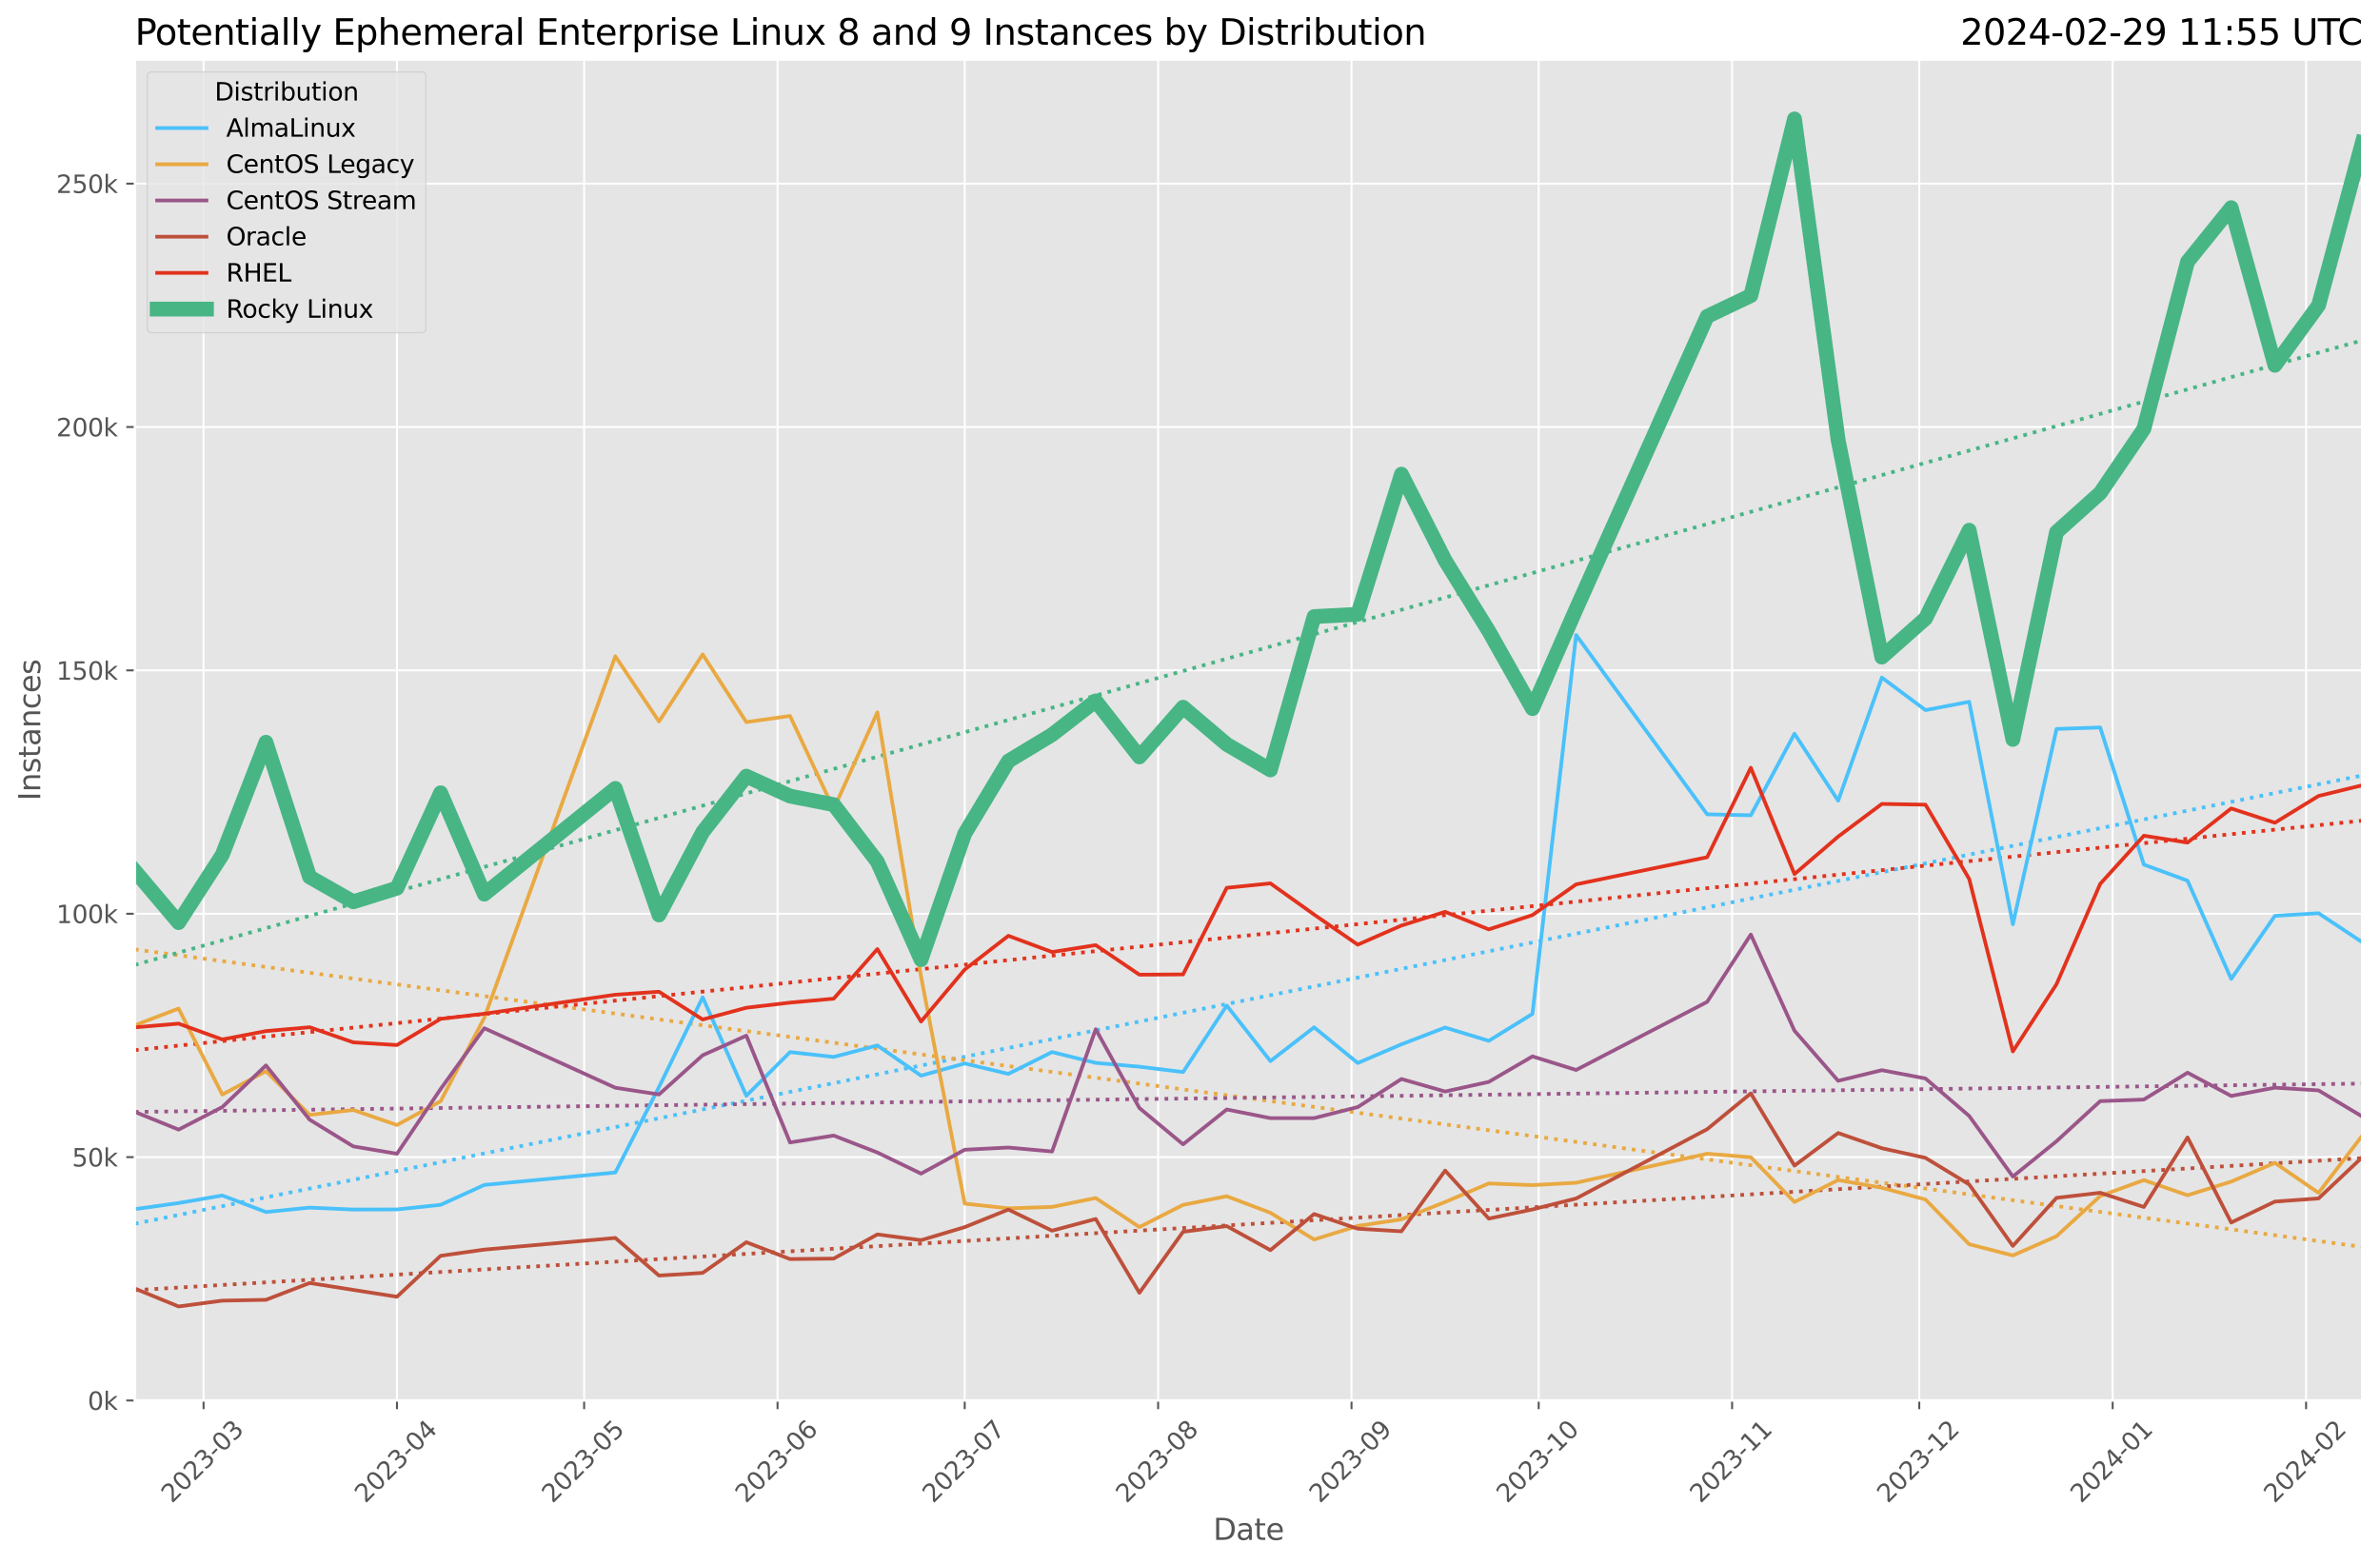 <?xml version="1.0" encoding="utf-8" standalone="no"?>
<!DOCTYPE svg PUBLIC "-//W3C//DTD SVG 1.1//EN"
  "http://www.w3.org/Graphics/SVG/1.1/DTD/svg11.dtd">
<svg xmlns:xlink="http://www.w3.org/1999/xlink" width="964.736pt" height="633.944pt" viewBox="0 0 964.736 633.944" xmlns="http://www.w3.org/2000/svg" version="1.1">
 <defs>
  <style type="text/css">*{stroke-linejoin: round; stroke-linecap: butt}</style>
 </defs>
 <g id="figure_1">
  <g id="patch_1">
   <path d="M 0 633.944 
L 964.736 633.944 
L 964.736 0 
L 0 0 
z
" style="fill: #ffffff"/>
  </g>
  <g id="axes_1">
   <g id="patch_2">
    <path d="M 54.692 567.742 
L 957.536 567.742 
L 957.536 24.142 
L 54.692 24.142 
z
" style="fill: #e5e5e5"/>
   </g>
   <g id="matplotlib.axis_1">
    <g id="xtick_1">
     <g id="line2d_1">
      <path d="M 82.511 567.742 
L 82.511 24.142 
" clip-path="url(#p538e027947)" style="fill: none; stroke: #ffffff; stroke-width: 0.8; stroke-linecap: square"/>
     </g>
     <g id="line2d_2">
      <defs>
       <path id="mb05b8858b5" d="M 0 0 
L 0 3.5 
" style="stroke: #555555; stroke-width: 0.8"/>
      </defs>
      <g>
       <use xlink:href="#mb05b8858b5" x="82.511" y="567.742" style="fill: #555555; stroke: #555555; stroke-width: 0.8"/>
      </g>
     </g>
     <g id="text_1">
      <!-- 2023-03 -->
      <g style="fill: #555555" transform="translate(69.689 609.66)rotate(-45)scale(0.1 -0.1)">
       <defs>
        <path id="DejaVuSans-32" d="M 1228 531 
L 3431 531 
L 3431 0 
L 469 0 
L 469 531 
Q 828 903 1448 1529 
Q 2069 2156 2228 2338 
Q 2531 2678 2651 2914 
Q 2772 3150 2772 3378 
Q 2772 3750 2511 3984 
Q 2250 4219 1831 4219 
Q 1534 4219 1204 4116 
Q 875 4013 500 3803 
L 500 4441 
Q 881 4594 1212 4672 
Q 1544 4750 1819 4750 
Q 2544 4750 2975 4387 
Q 3406 4025 3406 3419 
Q 3406 3131 3298 2873 
Q 3191 2616 2906 2266 
Q 2828 2175 2409 1742 
Q 1991 1309 1228 531 
z
" transform="scale(0.016)"/>
        <path id="DejaVuSans-30" d="M 2034 4250 
Q 1547 4250 1301 3770 
Q 1056 3291 1056 2328 
Q 1056 1369 1301 889 
Q 1547 409 2034 409 
Q 2525 409 2770 889 
Q 3016 1369 3016 2328 
Q 3016 3291 2770 3770 
Q 2525 4250 2034 4250 
z
M 2034 4750 
Q 2819 4750 3233 4129 
Q 3647 3509 3647 2328 
Q 3647 1150 3233 529 
Q 2819 -91 2034 -91 
Q 1250 -91 836 529 
Q 422 1150 422 2328 
Q 422 3509 836 4129 
Q 1250 4750 2034 4750 
z
" transform="scale(0.016)"/>
        <path id="DejaVuSans-33" d="M 2597 2516 
Q 3050 2419 3304 2112 
Q 3559 1806 3559 1356 
Q 3559 666 3084 287 
Q 2609 -91 1734 -91 
Q 1441 -91 1130 -33 
Q 819 25 488 141 
L 488 750 
Q 750 597 1062 519 
Q 1375 441 1716 441 
Q 2309 441 2620 675 
Q 2931 909 2931 1356 
Q 2931 1769 2642 2001 
Q 2353 2234 1838 2234 
L 1294 2234 
L 1294 2753 
L 1863 2753 
Q 2328 2753 2575 2939 
Q 2822 3125 2822 3475 
Q 2822 3834 2567 4026 
Q 2313 4219 1838 4219 
Q 1578 4219 1281 4162 
Q 984 4106 628 3988 
L 628 4550 
Q 988 4650 1302 4700 
Q 1616 4750 1894 4750 
Q 2613 4750 3031 4423 
Q 3450 4097 3450 3541 
Q 3450 3153 3228 2886 
Q 3006 2619 2597 2516 
z
" transform="scale(0.016)"/>
        <path id="DejaVuSans-2d" d="M 313 2009 
L 1997 2009 
L 1997 1497 
L 313 1497 
L 313 2009 
z
" transform="scale(0.016)"/>
       </defs>
       <use xlink:href="#DejaVuSans-32"/>
       <use xlink:href="#DejaVuSans-30" x="63.623"/>
       <use xlink:href="#DejaVuSans-32" x="127.246"/>
       <use xlink:href="#DejaVuSans-33" x="190.869"/>
       <use xlink:href="#DejaVuSans-2d" x="254.492"/>
       <use xlink:href="#DejaVuSans-30" x="290.576"/>
       <use xlink:href="#DejaVuSans-33" x="354.199"/>
      </g>
     </g>
    </g>
    <g id="xtick_2">
     <g id="line2d_3">
      <path d="M 160.909 567.742 
L 160.909 24.142 
" clip-path="url(#p538e027947)" style="fill: none; stroke: #ffffff; stroke-width: 0.8; stroke-linecap: square"/>
     </g>
     <g id="line2d_4">
      <g>
       <use xlink:href="#mb05b8858b5" x="160.909" y="567.742" style="fill: #555555; stroke: #555555; stroke-width: 0.8"/>
      </g>
     </g>
     <g id="text_2">
      <!-- 2023-04 -->
      <g style="fill: #555555" transform="translate(148.088 609.66)rotate(-45)scale(0.1 -0.1)">
       <defs>
        <path id="DejaVuSans-34" d="M 2419 4116 
L 825 1625 
L 2419 1625 
L 2419 4116 
z
M 2253 4666 
L 3047 4666 
L 3047 1625 
L 3713 1625 
L 3713 1100 
L 3047 1100 
L 3047 0 
L 2419 0 
L 2419 1100 
L 313 1100 
L 313 1709 
L 2253 4666 
z
" transform="scale(0.016)"/>
       </defs>
       <use xlink:href="#DejaVuSans-32"/>
       <use xlink:href="#DejaVuSans-30" x="63.623"/>
       <use xlink:href="#DejaVuSans-32" x="127.246"/>
       <use xlink:href="#DejaVuSans-33" x="190.869"/>
       <use xlink:href="#DejaVuSans-2d" x="254.492"/>
       <use xlink:href="#DejaVuSans-30" x="290.576"/>
       <use xlink:href="#DejaVuSans-34" x="354.199"/>
      </g>
     </g>
    </g>
    <g id="xtick_3">
     <g id="line2d_5">
      <path d="M 236.778 567.742 
L 236.778 24.142 
" clip-path="url(#p538e027947)" style="fill: none; stroke: #ffffff; stroke-width: 0.8; stroke-linecap: square"/>
     </g>
     <g id="line2d_6">
      <g>
       <use xlink:href="#mb05b8858b5" x="236.778" y="567.742" style="fill: #555555; stroke: #555555; stroke-width: 0.8"/>
      </g>
     </g>
     <g id="text_3">
      <!-- 2023-05 -->
      <g style="fill: #555555" transform="translate(223.957 609.66)rotate(-45)scale(0.1 -0.1)">
       <defs>
        <path id="DejaVuSans-35" d="M 691 4666 
L 3169 4666 
L 3169 4134 
L 1269 4134 
L 1269 2991 
Q 1406 3038 1543 3061 
Q 1681 3084 1819 3084 
Q 2600 3084 3056 2656 
Q 3513 2228 3513 1497 
Q 3513 744 3044 326 
Q 2575 -91 1722 -91 
Q 1428 -91 1123 -41 
Q 819 9 494 109 
L 494 744 
Q 775 591 1075 516 
Q 1375 441 1709 441 
Q 2250 441 2565 725 
Q 2881 1009 2881 1497 
Q 2881 1984 2565 2268 
Q 2250 2553 1709 2553 
Q 1456 2553 1204 2497 
Q 953 2441 691 2322 
L 691 4666 
z
" transform="scale(0.016)"/>
       </defs>
       <use xlink:href="#DejaVuSans-32"/>
       <use xlink:href="#DejaVuSans-30" x="63.623"/>
       <use xlink:href="#DejaVuSans-32" x="127.246"/>
       <use xlink:href="#DejaVuSans-33" x="190.869"/>
       <use xlink:href="#DejaVuSans-2d" x="254.492"/>
       <use xlink:href="#DejaVuSans-30" x="290.576"/>
       <use xlink:href="#DejaVuSans-35" x="354.199"/>
      </g>
     </g>
    </g>
    <g id="xtick_4">
     <g id="line2d_7">
      <path d="M 315.176 567.742 
L 315.176 24.142 
" clip-path="url(#p538e027947)" style="fill: none; stroke: #ffffff; stroke-width: 0.8; stroke-linecap: square"/>
     </g>
     <g id="line2d_8">
      <g>
       <use xlink:href="#mb05b8858b5" x="315.176" y="567.742" style="fill: #555555; stroke: #555555; stroke-width: 0.8"/>
      </g>
     </g>
     <g id="text_4">
      <!-- 2023-06 -->
      <g style="fill: #555555" transform="translate(302.355 609.66)rotate(-45)scale(0.1 -0.1)">
       <defs>
        <path id="DejaVuSans-36" d="M 2113 2584 
Q 1688 2584 1439 2293 
Q 1191 2003 1191 1497 
Q 1191 994 1439 701 
Q 1688 409 2113 409 
Q 2538 409 2786 701 
Q 3034 994 3034 1497 
Q 3034 2003 2786 2293 
Q 2538 2584 2113 2584 
z
M 3366 4563 
L 3366 3988 
Q 3128 4100 2886 4159 
Q 2644 4219 2406 4219 
Q 1781 4219 1451 3797 
Q 1122 3375 1075 2522 
Q 1259 2794 1537 2939 
Q 1816 3084 2150 3084 
Q 2853 3084 3261 2657 
Q 3669 2231 3669 1497 
Q 3669 778 3244 343 
Q 2819 -91 2113 -91 
Q 1303 -91 875 529 
Q 447 1150 447 2328 
Q 447 3434 972 4092 
Q 1497 4750 2381 4750 
Q 2619 4750 2861 4703 
Q 3103 4656 3366 4563 
z
" transform="scale(0.016)"/>
       </defs>
       <use xlink:href="#DejaVuSans-32"/>
       <use xlink:href="#DejaVuSans-30" x="63.623"/>
       <use xlink:href="#DejaVuSans-32" x="127.246"/>
       <use xlink:href="#DejaVuSans-33" x="190.869"/>
       <use xlink:href="#DejaVuSans-2d" x="254.492"/>
       <use xlink:href="#DejaVuSans-30" x="290.576"/>
       <use xlink:href="#DejaVuSans-36" x="354.199"/>
      </g>
     </g>
    </g>
    <g id="xtick_5">
     <g id="line2d_9">
      <path d="M 391.046 567.742 
L 391.046 24.142 
" clip-path="url(#p538e027947)" style="fill: none; stroke: #ffffff; stroke-width: 0.8; stroke-linecap: square"/>
     </g>
     <g id="line2d_10">
      <g>
       <use xlink:href="#mb05b8858b5" x="391.046" y="567.742" style="fill: #555555; stroke: #555555; stroke-width: 0.8"/>
      </g>
     </g>
     <g id="text_5">
      <!-- 2023-07 -->
      <g style="fill: #555555" transform="translate(378.224 609.66)rotate(-45)scale(0.1 -0.1)">
       <defs>
        <path id="DejaVuSans-37" d="M 525 4666 
L 3525 4666 
L 3525 4397 
L 1831 0 
L 1172 0 
L 2766 4134 
L 525 4134 
L 525 4666 
z
" transform="scale(0.016)"/>
       </defs>
       <use xlink:href="#DejaVuSans-32"/>
       <use xlink:href="#DejaVuSans-30" x="63.623"/>
       <use xlink:href="#DejaVuSans-32" x="127.246"/>
       <use xlink:href="#DejaVuSans-33" x="190.869"/>
       <use xlink:href="#DejaVuSans-2d" x="254.492"/>
       <use xlink:href="#DejaVuSans-30" x="290.576"/>
       <use xlink:href="#DejaVuSans-37" x="354.199"/>
      </g>
     </g>
    </g>
    <g id="xtick_6">
     <g id="line2d_11">
      <path d="M 469.444 567.742 
L 469.444 24.142 
" clip-path="url(#p538e027947)" style="fill: none; stroke: #ffffff; stroke-width: 0.8; stroke-linecap: square"/>
     </g>
     <g id="line2d_12">
      <g>
       <use xlink:href="#mb05b8858b5" x="469.444" y="567.742" style="fill: #555555; stroke: #555555; stroke-width: 0.8"/>
      </g>
     </g>
     <g id="text_6">
      <!-- 2023-08 -->
      <g style="fill: #555555" transform="translate(456.622 609.66)rotate(-45)scale(0.1 -0.1)">
       <defs>
        <path id="DejaVuSans-38" d="M 2034 2216 
Q 1584 2216 1326 1975 
Q 1069 1734 1069 1313 
Q 1069 891 1326 650 
Q 1584 409 2034 409 
Q 2484 409 2743 651 
Q 3003 894 3003 1313 
Q 3003 1734 2745 1975 
Q 2488 2216 2034 2216 
z
M 1403 2484 
Q 997 2584 770 2862 
Q 544 3141 544 3541 
Q 544 4100 942 4425 
Q 1341 4750 2034 4750 
Q 2731 4750 3128 4425 
Q 3525 4100 3525 3541 
Q 3525 3141 3298 2862 
Q 3072 2584 2669 2484 
Q 3125 2378 3379 2068 
Q 3634 1759 3634 1313 
Q 3634 634 3220 271 
Q 2806 -91 2034 -91 
Q 1263 -91 848 271 
Q 434 634 434 1313 
Q 434 1759 690 2068 
Q 947 2378 1403 2484 
z
M 1172 3481 
Q 1172 3119 1398 2916 
Q 1625 2713 2034 2713 
Q 2441 2713 2670 2916 
Q 2900 3119 2900 3481 
Q 2900 3844 2670 4047 
Q 2441 4250 2034 4250 
Q 1625 4250 1398 4047 
Q 1172 3844 1172 3481 
z
" transform="scale(0.016)"/>
       </defs>
       <use xlink:href="#DejaVuSans-32"/>
       <use xlink:href="#DejaVuSans-30" x="63.623"/>
       <use xlink:href="#DejaVuSans-32" x="127.246"/>
       <use xlink:href="#DejaVuSans-33" x="190.869"/>
       <use xlink:href="#DejaVuSans-2d" x="254.492"/>
       <use xlink:href="#DejaVuSans-30" x="290.576"/>
       <use xlink:href="#DejaVuSans-38" x="354.199"/>
      </g>
     </g>
    </g>
    <g id="xtick_7">
     <g id="line2d_13">
      <path d="M 547.842 567.742 
L 547.842 24.142 
" clip-path="url(#p538e027947)" style="fill: none; stroke: #ffffff; stroke-width: 0.8; stroke-linecap: square"/>
     </g>
     <g id="line2d_14">
      <g>
       <use xlink:href="#mb05b8858b5" x="547.842" y="567.742" style="fill: #555555; stroke: #555555; stroke-width: 0.8"/>
      </g>
     </g>
     <g id="text_7">
      <!-- 2023-09 -->
      <g style="fill: #555555" transform="translate(535.021 609.66)rotate(-45)scale(0.1 -0.1)">
       <defs>
        <path id="DejaVuSans-39" d="M 703 97 
L 703 672 
Q 941 559 1184 500 
Q 1428 441 1663 441 
Q 2288 441 2617 861 
Q 2947 1281 2994 2138 
Q 2813 1869 2534 1725 
Q 2256 1581 1919 1581 
Q 1219 1581 811 2004 
Q 403 2428 403 3163 
Q 403 3881 828 4315 
Q 1253 4750 1959 4750 
Q 2769 4750 3195 4129 
Q 3622 3509 3622 2328 
Q 3622 1225 3098 567 
Q 2575 -91 1691 -91 
Q 1453 -91 1209 -44 
Q 966 3 703 97 
z
M 1959 2075 
Q 2384 2075 2632 2365 
Q 2881 2656 2881 3163 
Q 2881 3666 2632 3958 
Q 2384 4250 1959 4250 
Q 1534 4250 1286 3958 
Q 1038 3666 1038 3163 
Q 1038 2656 1286 2365 
Q 1534 2075 1959 2075 
z
" transform="scale(0.016)"/>
       </defs>
       <use xlink:href="#DejaVuSans-32"/>
       <use xlink:href="#DejaVuSans-30" x="63.623"/>
       <use xlink:href="#DejaVuSans-32" x="127.246"/>
       <use xlink:href="#DejaVuSans-33" x="190.869"/>
       <use xlink:href="#DejaVuSans-2d" x="254.492"/>
       <use xlink:href="#DejaVuSans-30" x="290.576"/>
       <use xlink:href="#DejaVuSans-39" x="354.199"/>
      </g>
     </g>
    </g>
    <g id="xtick_8">
     <g id="line2d_15">
      <path d="M 623.711 567.742 
L 623.711 24.142 
" clip-path="url(#p538e027947)" style="fill: none; stroke: #ffffff; stroke-width: 0.8; stroke-linecap: square"/>
     </g>
     <g id="line2d_16">
      <g>
       <use xlink:href="#mb05b8858b5" x="623.711" y="567.742" style="fill: #555555; stroke: #555555; stroke-width: 0.8"/>
      </g>
     </g>
     <g id="text_8">
      <!-- 2023-10 -->
      <g style="fill: #555555" transform="translate(610.89 609.66)rotate(-45)scale(0.1 -0.1)">
       <defs>
        <path id="DejaVuSans-31" d="M 794 531 
L 1825 531 
L 1825 4091 
L 703 3866 
L 703 4441 
L 1819 4666 
L 2450 4666 
L 2450 531 
L 3481 531 
L 3481 0 
L 794 0 
L 794 531 
z
" transform="scale(0.016)"/>
       </defs>
       <use xlink:href="#DejaVuSans-32"/>
       <use xlink:href="#DejaVuSans-30" x="63.623"/>
       <use xlink:href="#DejaVuSans-32" x="127.246"/>
       <use xlink:href="#DejaVuSans-33" x="190.869"/>
       <use xlink:href="#DejaVuSans-2d" x="254.492"/>
       <use xlink:href="#DejaVuSans-31" x="290.576"/>
       <use xlink:href="#DejaVuSans-30" x="354.199"/>
      </g>
     </g>
    </g>
    <g id="xtick_9">
     <g id="line2d_17">
      <path d="M 702.109 567.742 
L 702.109 24.142 
" clip-path="url(#p538e027947)" style="fill: none; stroke: #ffffff; stroke-width: 0.8; stroke-linecap: square"/>
     </g>
     <g id="line2d_18">
      <g>
       <use xlink:href="#mb05b8858b5" x="702.109" y="567.742" style="fill: #555555; stroke: #555555; stroke-width: 0.8"/>
      </g>
     </g>
     <g id="text_9">
      <!-- 2023-11 -->
      <g style="fill: #555555" transform="translate(689.288 609.66)rotate(-45)scale(0.1 -0.1)">
       <use xlink:href="#DejaVuSans-32"/>
       <use xlink:href="#DejaVuSans-30" x="63.623"/>
       <use xlink:href="#DejaVuSans-32" x="127.246"/>
       <use xlink:href="#DejaVuSans-33" x="190.869"/>
       <use xlink:href="#DejaVuSans-2d" x="254.492"/>
       <use xlink:href="#DejaVuSans-31" x="290.576"/>
       <use xlink:href="#DejaVuSans-31" x="354.199"/>
      </g>
     </g>
    </g>
    <g id="xtick_10">
     <g id="line2d_19">
      <path d="M 777.979 567.742 
L 777.979 24.142 
" clip-path="url(#p538e027947)" style="fill: none; stroke: #ffffff; stroke-width: 0.8; stroke-linecap: square"/>
     </g>
     <g id="line2d_20">
      <g>
       <use xlink:href="#mb05b8858b5" x="777.979" y="567.742" style="fill: #555555; stroke: #555555; stroke-width: 0.8"/>
      </g>
     </g>
     <g id="text_10">
      <!-- 2023-12 -->
      <g style="fill: #555555" transform="translate(765.157 609.66)rotate(-45)scale(0.1 -0.1)">
       <use xlink:href="#DejaVuSans-32"/>
       <use xlink:href="#DejaVuSans-30" x="63.623"/>
       <use xlink:href="#DejaVuSans-32" x="127.246"/>
       <use xlink:href="#DejaVuSans-33" x="190.869"/>
       <use xlink:href="#DejaVuSans-2d" x="254.492"/>
       <use xlink:href="#DejaVuSans-31" x="290.576"/>
       <use xlink:href="#DejaVuSans-32" x="354.199"/>
      </g>
     </g>
    </g>
    <g id="xtick_11">
     <g id="line2d_21">
      <path d="M 856.377 567.742 
L 856.377 24.142 
" clip-path="url(#p538e027947)" style="fill: none; stroke: #ffffff; stroke-width: 0.8; stroke-linecap: square"/>
     </g>
     <g id="line2d_22">
      <g>
       <use xlink:href="#mb05b8858b5" x="856.377" y="567.742" style="fill: #555555; stroke: #555555; stroke-width: 0.8"/>
      </g>
     </g>
     <g id="text_11">
      <!-- 2024-01 -->
      <g style="fill: #555555" transform="translate(843.556 609.66)rotate(-45)scale(0.1 -0.1)">
       <use xlink:href="#DejaVuSans-32"/>
       <use xlink:href="#DejaVuSans-30" x="63.623"/>
       <use xlink:href="#DejaVuSans-32" x="127.246"/>
       <use xlink:href="#DejaVuSans-34" x="190.869"/>
       <use xlink:href="#DejaVuSans-2d" x="254.492"/>
       <use xlink:href="#DejaVuSans-30" x="290.576"/>
       <use xlink:href="#DejaVuSans-31" x="354.199"/>
      </g>
     </g>
    </g>
    <g id="xtick_12">
     <g id="line2d_23">
      <path d="M 934.775 567.742 
L 934.775 24.142 
" clip-path="url(#p538e027947)" style="fill: none; stroke: #ffffff; stroke-width: 0.8; stroke-linecap: square"/>
     </g>
     <g id="line2d_24">
      <g>
       <use xlink:href="#mb05b8858b5" x="934.775" y="567.742" style="fill: #555555; stroke: #555555; stroke-width: 0.8"/>
      </g>
     </g>
     <g id="text_12">
      <!-- 2024-02 -->
      <g style="fill: #555555" transform="translate(921.954 609.66)rotate(-45)scale(0.1 -0.1)">
       <use xlink:href="#DejaVuSans-32"/>
       <use xlink:href="#DejaVuSans-30" x="63.623"/>
       <use xlink:href="#DejaVuSans-32" x="127.246"/>
       <use xlink:href="#DejaVuSans-34" x="190.869"/>
       <use xlink:href="#DejaVuSans-2d" x="254.492"/>
       <use xlink:href="#DejaVuSans-30" x="290.576"/>
       <use xlink:href="#DejaVuSans-32" x="354.199"/>
      </g>
     </g>
    </g>
    <g id="text_13">
     <!-- Date -->
     <g style="fill: #555555" transform="translate(491.773 624.248)scale(0.12 -0.12)">
      <defs>
       <path id="DejaVuSans-44" d="M 1259 4147 
L 1259 519 
L 2022 519 
Q 2988 519 3436 956 
Q 3884 1394 3884 2338 
Q 3884 3275 3436 3711 
Q 2988 4147 2022 4147 
L 1259 4147 
z
M 628 4666 
L 1925 4666 
Q 3281 4666 3915 4102 
Q 4550 3538 4550 2338 
Q 4550 1131 3912 565 
Q 3275 0 1925 0 
L 628 0 
L 628 4666 
z
" transform="scale(0.016)"/>
       <path id="DejaVuSans-61" d="M 2194 1759 
Q 1497 1759 1228 1600 
Q 959 1441 959 1056 
Q 959 750 1161 570 
Q 1363 391 1709 391 
Q 2188 391 2477 730 
Q 2766 1069 2766 1631 
L 2766 1759 
L 2194 1759 
z
M 3341 1997 
L 3341 0 
L 2766 0 
L 2766 531 
Q 2569 213 2275 61 
Q 1981 -91 1556 -91 
Q 1019 -91 701 211 
Q 384 513 384 1019 
Q 384 1609 779 1909 
Q 1175 2209 1959 2209 
L 2766 2209 
L 2766 2266 
Q 2766 2663 2505 2880 
Q 2244 3097 1772 3097 
Q 1472 3097 1187 3025 
Q 903 2953 641 2809 
L 641 3341 
Q 956 3463 1253 3523 
Q 1550 3584 1831 3584 
Q 2591 3584 2966 3190 
Q 3341 2797 3341 1997 
z
" transform="scale(0.016)"/>
       <path id="DejaVuSans-74" d="M 1172 4494 
L 1172 3500 
L 2356 3500 
L 2356 3053 
L 1172 3053 
L 1172 1153 
Q 1172 725 1289 603 
Q 1406 481 1766 481 
L 2356 481 
L 2356 0 
L 1766 0 
Q 1100 0 847 248 
Q 594 497 594 1153 
L 594 3053 
L 172 3053 
L 172 3500 
L 594 3500 
L 594 4494 
L 1172 4494 
z
" transform="scale(0.016)"/>
       <path id="DejaVuSans-65" d="M 3597 1894 
L 3597 1613 
L 953 1613 
Q 991 1019 1311 708 
Q 1631 397 2203 397 
Q 2534 397 2845 478 
Q 3156 559 3463 722 
L 3463 178 
Q 3153 47 2828 -22 
Q 2503 -91 2169 -91 
Q 1331 -91 842 396 
Q 353 884 353 1716 
Q 353 2575 817 3079 
Q 1281 3584 2069 3584 
Q 2775 3584 3186 3129 
Q 3597 2675 3597 1894 
z
M 3022 2063 
Q 3016 2534 2758 2815 
Q 2500 3097 2075 3097 
Q 1594 3097 1305 2825 
Q 1016 2553 972 2059 
L 3022 2063 
z
" transform="scale(0.016)"/>
      </defs>
      <use xlink:href="#DejaVuSans-44"/>
      <use xlink:href="#DejaVuSans-61" x="77.002"/>
      <use xlink:href="#DejaVuSans-74" x="138.281"/>
      <use xlink:href="#DejaVuSans-65" x="177.49"/>
     </g>
    </g>
   </g>
   <g id="matplotlib.axis_2">
    <g id="ytick_1">
     <g id="line2d_25">
      <path d="M 54.692 567.742 
L 957.536 567.742 
" clip-path="url(#p538e027947)" style="fill: none; stroke: #ffffff; stroke-width: 0.8; stroke-linecap: square"/>
     </g>
     <g id="line2d_26">
      <defs>
       <path id="m571778093b" d="M 0 0 
L -3.5 0 
" style="stroke: #555555; stroke-width: 0.8"/>
      </defs>
      <g>
       <use xlink:href="#m571778093b" x="54.692" y="567.742" style="fill: #555555; stroke: #555555; stroke-width: 0.8"/>
      </g>
     </g>
     <g id="text_14">
      <!-- 0k -->
      <g style="fill: #555555" transform="translate(35.539 571.541)scale(0.1 -0.1)">
       <defs>
        <path id="DejaVuSans-6b" d="M 581 4863 
L 1159 4863 
L 1159 1991 
L 2875 3500 
L 3609 3500 
L 1753 1863 
L 3688 0 
L 2938 0 
L 1159 1709 
L 1159 0 
L 581 0 
L 581 4863 
z
" transform="scale(0.016)"/>
       </defs>
       <use xlink:href="#DejaVuSans-30"/>
       <use xlink:href="#DejaVuSans-6b" x="63.623"/>
      </g>
     </g>
    </g>
    <g id="ytick_2">
     <g id="line2d_27">
      <path d="M 54.692 469.08 
L 957.536 469.08 
" clip-path="url(#p538e027947)" style="fill: none; stroke: #ffffff; stroke-width: 0.8; stroke-linecap: square"/>
     </g>
     <g id="line2d_28">
      <g>
       <use xlink:href="#m571778093b" x="54.692" y="469.08" style="fill: #555555; stroke: #555555; stroke-width: 0.8"/>
      </g>
     </g>
     <g id="text_15">
      <!-- 50k -->
      <g style="fill: #555555" transform="translate(29.176 472.879)scale(0.1 -0.1)">
       <use xlink:href="#DejaVuSans-35"/>
       <use xlink:href="#DejaVuSans-30" x="63.623"/>
       <use xlink:href="#DejaVuSans-6b" x="127.246"/>
      </g>
     </g>
    </g>
    <g id="ytick_3">
     <g id="line2d_29">
      <path d="M 54.692 370.418 
L 957.536 370.418 
" clip-path="url(#p538e027947)" style="fill: none; stroke: #ffffff; stroke-width: 0.8; stroke-linecap: square"/>
     </g>
     <g id="line2d_30">
      <g>
       <use xlink:href="#m571778093b" x="54.692" y="370.418" style="fill: #555555; stroke: #555555; stroke-width: 0.8"/>
      </g>
     </g>
     <g id="text_16">
      <!-- 100k -->
      <g style="fill: #555555" transform="translate(22.814 374.217)scale(0.1 -0.1)">
       <use xlink:href="#DejaVuSans-31"/>
       <use xlink:href="#DejaVuSans-30" x="63.623"/>
       <use xlink:href="#DejaVuSans-30" x="127.246"/>
       <use xlink:href="#DejaVuSans-6b" x="190.869"/>
      </g>
     </g>
    </g>
    <g id="ytick_4">
     <g id="line2d_31">
      <path d="M 54.692 271.756 
L 957.536 271.756 
" clip-path="url(#p538e027947)" style="fill: none; stroke: #ffffff; stroke-width: 0.8; stroke-linecap: square"/>
     </g>
     <g id="line2d_32">
      <g>
       <use xlink:href="#m571778093b" x="54.692" y="271.756" style="fill: #555555; stroke: #555555; stroke-width: 0.8"/>
      </g>
     </g>
     <g id="text_17">
      <!-- 150k -->
      <g style="fill: #555555" transform="translate(22.814 275.555)scale(0.1 -0.1)">
       <use xlink:href="#DejaVuSans-31"/>
       <use xlink:href="#DejaVuSans-35" x="63.623"/>
       <use xlink:href="#DejaVuSans-30" x="127.246"/>
       <use xlink:href="#DejaVuSans-6b" x="190.869"/>
      </g>
     </g>
    </g>
    <g id="ytick_5">
     <g id="line2d_33">
      <path d="M 54.692 173.094 
L 957.536 173.094 
" clip-path="url(#p538e027947)" style="fill: none; stroke: #ffffff; stroke-width: 0.8; stroke-linecap: square"/>
     </g>
     <g id="line2d_34">
      <g>
       <use xlink:href="#m571778093b" x="54.692" y="173.094" style="fill: #555555; stroke: #555555; stroke-width: 0.8"/>
      </g>
     </g>
     <g id="text_18">
      <!-- 200k -->
      <g style="fill: #555555" transform="translate(22.814 176.894)scale(0.1 -0.1)">
       <use xlink:href="#DejaVuSans-32"/>
       <use xlink:href="#DejaVuSans-30" x="63.623"/>
       <use xlink:href="#DejaVuSans-30" x="127.246"/>
       <use xlink:href="#DejaVuSans-6b" x="190.869"/>
      </g>
     </g>
    </g>
    <g id="ytick_6">
     <g id="line2d_35">
      <path d="M 54.692 74.433 
L 957.536 74.433 
" clip-path="url(#p538e027947)" style="fill: none; stroke: #ffffff; stroke-width: 0.8; stroke-linecap: square"/>
     </g>
     <g id="line2d_36">
      <g>
       <use xlink:href="#m571778093b" x="54.692" y="74.433" style="fill: #555555; stroke: #555555; stroke-width: 0.8"/>
      </g>
     </g>
     <g id="text_19">
      <!-- 250k -->
      <g style="fill: #555555" transform="translate(22.814 78.232)scale(0.1 -0.1)">
       <use xlink:href="#DejaVuSans-32"/>
       <use xlink:href="#DejaVuSans-35" x="63.623"/>
       <use xlink:href="#DejaVuSans-30" x="127.246"/>
       <use xlink:href="#DejaVuSans-6b" x="190.869"/>
      </g>
     </g>
    </g>
    <g id="text_20">
     <!-- Instances -->
     <g style="fill: #555555" transform="translate(16.318 324.588)rotate(-90)scale(0.12 -0.12)">
      <defs>
       <path id="DejaVuSans-49" d="M 628 4666 
L 1259 4666 
L 1259 0 
L 628 0 
L 628 4666 
z
" transform="scale(0.016)"/>
       <path id="DejaVuSans-6e" d="M 3513 2113 
L 3513 0 
L 2938 0 
L 2938 2094 
Q 2938 2591 2744 2837 
Q 2550 3084 2163 3084 
Q 1697 3084 1428 2787 
Q 1159 2491 1159 1978 
L 1159 0 
L 581 0 
L 581 3500 
L 1159 3500 
L 1159 2956 
Q 1366 3272 1645 3428 
Q 1925 3584 2291 3584 
Q 2894 3584 3203 3211 
Q 3513 2838 3513 2113 
z
" transform="scale(0.016)"/>
       <path id="DejaVuSans-73" d="M 2834 3397 
L 2834 2853 
Q 2591 2978 2328 3040 
Q 2066 3103 1784 3103 
Q 1356 3103 1142 2972 
Q 928 2841 928 2578 
Q 928 2378 1081 2264 
Q 1234 2150 1697 2047 
L 1894 2003 
Q 2506 1872 2764 1633 
Q 3022 1394 3022 966 
Q 3022 478 2636 193 
Q 2250 -91 1575 -91 
Q 1294 -91 989 -36 
Q 684 19 347 128 
L 347 722 
Q 666 556 975 473 
Q 1284 391 1588 391 
Q 1994 391 2212 530 
Q 2431 669 2431 922 
Q 2431 1156 2273 1281 
Q 2116 1406 1581 1522 
L 1381 1569 
Q 847 1681 609 1914 
Q 372 2147 372 2553 
Q 372 3047 722 3315 
Q 1072 3584 1716 3584 
Q 2034 3584 2315 3537 
Q 2597 3491 2834 3397 
z
" transform="scale(0.016)"/>
       <path id="DejaVuSans-63" d="M 3122 3366 
L 3122 2828 
Q 2878 2963 2633 3030 
Q 2388 3097 2138 3097 
Q 1578 3097 1268 2742 
Q 959 2388 959 1747 
Q 959 1106 1268 751 
Q 1578 397 2138 397 
Q 2388 397 2633 464 
Q 2878 531 3122 666 
L 3122 134 
Q 2881 22 2623 -34 
Q 2366 -91 2075 -91 
Q 1284 -91 818 406 
Q 353 903 353 1747 
Q 353 2603 823 3093 
Q 1294 3584 2113 3584 
Q 2378 3584 2631 3529 
Q 2884 3475 3122 3366 
z
" transform="scale(0.016)"/>
      </defs>
      <use xlink:href="#DejaVuSans-49"/>
      <use xlink:href="#DejaVuSans-6e" x="29.492"/>
      <use xlink:href="#DejaVuSans-73" x="92.871"/>
      <use xlink:href="#DejaVuSans-74" x="144.971"/>
      <use xlink:href="#DejaVuSans-61" x="184.18"/>
      <use xlink:href="#DejaVuSans-6e" x="245.459"/>
      <use xlink:href="#DejaVuSans-63" x="308.838"/>
      <use xlink:href="#DejaVuSans-65" x="363.818"/>
      <use xlink:href="#DejaVuSans-73" x="425.342"/>
     </g>
    </g>
   </g>
   <g id="line2d_37">
    <path d="M 54.692 496.083 
L 63.812 494.248 
L 72.931 492.412 
L 82.051 490.577 
L 91.17 488.741 
L 100.29 486.906 
L 109.41 485.071 
L 118.529 483.235 
L 127.649 481.4 
L 136.769 479.564 
L 145.888 477.729 
L 155.008 475.893 
L 164.128 474.058 
L 173.247 472.222 
L 182.367 470.387 
L 191.486 468.551 
L 200.606 466.716 
L 209.726 464.88 
L 218.845 463.045 
L 227.965 461.209 
L 237.085 459.374 
L 246.204 457.538 
L 255.324 455.703 
L 264.444 453.867 
L 273.563 452.032 
L 282.683 450.196 
L 291.802 448.361 
L 300.922 446.526 
L 310.042 444.69 
L 319.161 442.855 
L 328.281 441.019 
L 337.401 439.184 
L 346.52 437.348 
L 355.64 435.513 
L 364.76 433.677 
L 373.879 431.842 
L 382.999 430.006 
L 392.118 428.171 
L 401.238 426.335 
L 410.358 424.5 
L 419.477 422.664 
L 428.597 420.829 
L 437.717 418.993 
L 446.836 417.158 
L 455.956 415.322 
L 465.076 413.487 
L 474.195 411.651 
L 483.315 409.816 
L 492.434 407.981 
L 501.554 406.145 
L 510.674 404.31 
L 519.793 402.474 
L 528.913 400.639 
L 538.033 398.803 
L 547.152 396.968 
L 556.272 395.132 
L 565.392 393.297 
L 574.511 391.461 
L 583.631 389.626 
L 592.75 387.79 
L 601.87 385.955 
L 610.99 384.119 
L 620.109 382.284 
L 629.229 380.448 
L 638.349 378.613 
L 647.468 376.777 
L 656.588 374.942 
L 665.708 373.107 
L 674.827 371.271 
L 683.947 369.436 
L 693.066 367.6 
L 702.186 365.765 
L 711.306 363.929 
L 720.425 362.094 
L 729.545 360.258 
L 738.665 358.423 
L 747.784 356.587 
L 756.904 354.752 
L 766.024 352.916 
L 775.143 351.081 
L 784.263 349.245 
L 793.382 347.41 
L 802.502 345.574 
L 811.622 343.739 
L 820.741 341.903 
L 829.861 340.068 
L 838.981 338.232 
L 848.1 336.397 
L 857.22 334.562 
L 866.34 332.726 
L 875.459 330.891 
L 884.579 329.055 
L 893.698 327.22 
L 902.818 325.384 
L 911.938 323.549 
L 921.057 321.713 
L 930.177 319.878 
L 939.297 318.042 
L 948.416 316.207 
L 957.536 314.371 
" clip-path="url(#p538e027947)" style="fill: none; stroke-dasharray: 1.5,2.475; stroke-dashoffset: 0; stroke: #4ac1fa; stroke-width: 1.5"/>
   </g>
   <g id="line2d_38">
    <path d="M 54.692 384.886 
L 63.812 386.104 
L 72.931 387.322 
L 82.051 388.54 
L 91.17 389.758 
L 100.29 390.976 
L 109.41 392.194 
L 118.529 393.412 
L 127.649 394.63 
L 136.769 395.848 
L 145.888 397.066 
L 155.008 398.284 
L 164.128 399.502 
L 173.247 400.72 
L 182.367 401.938 
L 191.486 403.156 
L 200.606 404.374 
L 209.726 405.592 
L 218.845 406.81 
L 227.965 408.028 
L 237.085 409.246 
L 246.204 410.464 
L 255.324 411.682 
L 264.444 412.9 
L 273.563 414.118 
L 282.683 415.336 
L 291.802 416.554 
L 300.922 417.773 
L 310.042 418.991 
L 319.161 420.209 
L 328.281 421.427 
L 337.401 422.645 
L 346.52 423.863 
L 355.64 425.081 
L 364.76 426.299 
L 373.879 427.517 
L 382.999 428.735 
L 392.118 429.953 
L 401.238 431.171 
L 410.358 432.389 
L 419.477 433.607 
L 428.597 434.825 
L 437.717 436.043 
L 446.836 437.261 
L 455.956 438.479 
L 465.076 439.697 
L 474.195 440.915 
L 483.315 442.133 
L 492.434 443.351 
L 501.554 444.569 
L 510.674 445.787 
L 519.793 447.005 
L 528.913 448.223 
L 538.033 449.441 
L 547.152 450.659 
L 556.272 451.877 
L 565.392 453.095 
L 574.511 454.313 
L 583.631 455.531 
L 592.75 456.749 
L 601.87 457.967 
L 610.99 459.185 
L 620.109 460.403 
L 629.229 461.621 
L 638.349 462.839 
L 647.468 464.057 
L 656.588 465.275 
L 665.708 466.493 
L 674.827 467.711 
L 683.947 468.929 
L 693.066 470.147 
L 702.186 471.365 
L 711.306 472.583 
L 720.425 473.801 
L 729.545 475.019 
L 738.665 476.237 
L 747.784 477.455 
L 756.904 478.673 
L 766.024 479.891 
L 775.143 481.109 
L 784.263 482.327 
L 793.382 483.545 
L 802.502 484.763 
L 811.622 485.981 
L 820.741 487.199 
L 829.861 488.417 
L 838.981 489.635 
L 848.1 490.853 
L 857.22 492.071 
L 866.34 493.289 
L 875.459 494.507 
L 884.579 495.725 
L 893.698 496.943 
L 902.818 498.161 
L 911.938 499.379 
L 921.057 500.597 
L 930.177 501.815 
L 939.297 503.033 
L 948.416 504.251 
L 957.536 505.469 
" clip-path="url(#p538e027947)" style="fill: none; stroke-dasharray: 1.5,2.475; stroke-dashoffset: 0; stroke: #e9a942; stroke-width: 1.5"/>
   </g>
   <g id="line2d_39">
    <path d="M 54.692 450.757 
L 63.812 450.641 
L 72.931 450.525 
L 82.051 450.409 
L 91.17 450.293 
L 100.29 450.177 
L 109.41 450.061 
L 118.529 449.945 
L 127.649 449.829 
L 136.769 449.713 
L 145.888 449.597 
L 155.008 449.481 
L 164.128 449.365 
L 173.247 449.249 
L 182.367 449.133 
L 191.486 449.017 
L 200.606 448.901 
L 209.726 448.785 
L 218.845 448.669 
L 227.965 448.553 
L 237.085 448.437 
L 246.204 448.321 
L 255.324 448.205 
L 264.444 448.089 
L 273.563 447.973 
L 282.683 447.857 
L 291.802 447.741 
L 300.922 447.625 
L 310.042 447.509 
L 319.161 447.393 
L 328.281 447.277 
L 337.401 447.161 
L 346.52 447.045 
L 355.64 446.929 
L 364.76 446.813 
L 373.879 446.697 
L 382.999 446.581 
L 392.118 446.465 
L 401.238 446.349 
L 410.358 446.233 
L 419.477 446.117 
L 428.597 446.001 
L 437.717 445.885 
L 446.836 445.769 
L 455.956 445.653 
L 465.076 445.537 
L 474.195 445.421 
L 483.315 445.305 
L 492.434 445.189 
L 501.554 445.073 
L 510.674 444.957 
L 519.793 444.841 
L 528.913 444.725 
L 538.033 444.609 
L 547.152 444.493 
L 556.272 444.377 
L 565.392 444.261 
L 574.511 444.145 
L 583.631 444.029 
L 592.75 443.913 
L 601.87 443.797 
L 610.99 443.681 
L 620.109 443.565 
L 629.229 443.449 
L 638.349 443.333 
L 647.468 443.217 
L 656.588 443.101 
L 665.708 442.985 
L 674.827 442.869 
L 683.947 442.753 
L 693.066 442.637 
L 702.186 442.521 
L 711.306 442.405 
L 720.425 442.289 
L 729.545 442.173 
L 738.665 442.057 
L 747.784 441.941 
L 756.904 441.825 
L 766.024 441.709 
L 775.143 441.593 
L 784.263 441.477 
L 793.382 441.361 
L 802.502 441.245 
L 811.622 441.129 
L 820.741 441.013 
L 829.861 440.897 
L 838.981 440.781 
L 848.1 440.665 
L 857.22 440.549 
L 866.34 440.433 
L 875.459 440.317 
L 884.579 440.201 
L 893.698 440.085 
L 902.818 439.969 
L 911.938 439.853 
L 921.057 439.737 
L 930.177 439.621 
L 939.297 439.505 
L 948.416 439.389 
L 957.536 439.273 
" clip-path="url(#p538e027947)" style="fill: none; stroke-dasharray: 1.5,2.475; stroke-dashoffset: 0; stroke: #9a5689; stroke-width: 1.5"/>
   </g>
   <g id="line2d_40">
    <path d="M 54.692 523.008 
L 63.812 522.468 
L 72.931 521.927 
L 82.051 521.387 
L 91.17 520.846 
L 100.29 520.305 
L 109.41 519.765 
L 118.529 519.224 
L 127.649 518.684 
L 136.769 518.143 
L 145.888 517.602 
L 155.008 517.062 
L 164.128 516.521 
L 173.247 515.98 
L 182.367 515.44 
L 191.486 514.899 
L 200.606 514.359 
L 209.726 513.818 
L 218.845 513.277 
L 227.965 512.737 
L 237.085 512.196 
L 246.204 511.656 
L 255.324 511.115 
L 264.444 510.574 
L 273.563 510.034 
L 282.683 509.493 
L 291.802 508.953 
L 300.922 508.412 
L 310.042 507.871 
L 319.161 507.331 
L 328.281 506.79 
L 337.401 506.25 
L 346.52 505.709 
L 355.64 505.168 
L 364.76 504.628 
L 373.879 504.087 
L 382.999 503.546 
L 392.118 503.006 
L 401.238 502.465 
L 410.358 501.925 
L 419.477 501.384 
L 428.597 500.843 
L 437.717 500.303 
L 446.836 499.762 
L 455.956 499.222 
L 465.076 498.681 
L 474.195 498.14 
L 483.315 497.6 
L 492.434 497.059 
L 501.554 496.519 
L 510.674 495.978 
L 519.793 495.437 
L 528.913 494.897 
L 538.033 494.356 
L 547.152 493.816 
L 556.272 493.275 
L 565.392 492.734 
L 574.511 492.194 
L 583.631 491.653 
L 592.75 491.113 
L 601.87 490.572 
L 610.99 490.031 
L 620.109 489.491 
L 629.229 488.95 
L 638.349 488.409 
L 647.468 487.869 
L 656.588 487.328 
L 665.708 486.788 
L 674.827 486.247 
L 683.947 485.706 
L 693.066 485.166 
L 702.186 484.625 
L 711.306 484.085 
L 720.425 483.544 
L 729.545 483.003 
L 738.665 482.463 
L 747.784 481.922 
L 756.904 481.382 
L 766.024 480.841 
L 775.143 480.3 
L 784.263 479.76 
L 793.382 479.219 
L 802.502 478.679 
L 811.622 478.138 
L 820.741 477.597 
L 829.861 477.057 
L 838.981 476.516 
L 848.1 475.975 
L 857.22 475.435 
L 866.34 474.894 
L 875.459 474.354 
L 884.579 473.813 
L 893.698 473.272 
L 902.818 472.732 
L 911.938 472.191 
L 921.057 471.651 
L 930.177 471.11 
L 939.297 470.569 
L 948.416 470.029 
L 957.536 469.488 
" clip-path="url(#p538e027947)" style="fill: none; stroke-dasharray: 1.5,2.475; stroke-dashoffset: 0; stroke: #be503b; stroke-width: 1.5"/>
   </g>
   <g id="line2d_41">
    <path d="M 54.692 425.703 
L 63.812 424.763 
L 72.931 423.824 
L 82.051 422.884 
L 91.17 421.944 
L 100.29 421.005 
L 109.41 420.065 
L 118.529 419.126 
L 127.649 418.186 
L 136.769 417.247 
L 145.888 416.307 
L 155.008 415.368 
L 164.128 414.428 
L 173.247 413.489 
L 182.367 412.549 
L 191.486 411.61 
L 200.606 410.67 
L 209.726 409.73 
L 218.845 408.791 
L 227.965 407.851 
L 237.085 406.912 
L 246.204 405.972 
L 255.324 405.033 
L 264.444 404.093 
L 273.563 403.154 
L 282.683 402.214 
L 291.802 401.275 
L 300.922 400.335 
L 310.042 399.396 
L 319.161 398.456 
L 328.281 397.516 
L 337.401 396.577 
L 346.52 395.637 
L 355.64 394.698 
L 364.76 393.758 
L 373.879 392.819 
L 382.999 391.879 
L 392.118 390.94 
L 401.238 390 
L 410.358 389.061 
L 419.477 388.121 
L 428.597 387.182 
L 437.717 386.242 
L 446.836 385.302 
L 455.956 384.363 
L 465.076 383.423 
L 474.195 382.484 
L 483.315 381.544 
L 492.434 380.605 
L 501.554 379.665 
L 510.674 378.726 
L 519.793 377.786 
L 528.913 376.847 
L 538.033 375.907 
L 547.152 374.968 
L 556.272 374.028 
L 565.392 373.088 
L 574.511 372.149 
L 583.631 371.209 
L 592.75 370.27 
L 601.87 369.33 
L 610.99 368.391 
L 620.109 367.451 
L 629.229 366.512 
L 638.349 365.572 
L 647.468 364.633 
L 656.588 363.693 
L 665.708 362.754 
L 674.827 361.814 
L 683.947 360.874 
L 693.066 359.935 
L 702.186 358.995 
L 711.306 358.056 
L 720.425 357.116 
L 729.545 356.177 
L 738.665 355.237 
L 747.784 354.298 
L 756.904 353.358 
L 766.024 352.419 
L 775.143 351.479 
L 784.263 350.54 
L 793.382 349.6 
L 802.502 348.66 
L 811.622 347.721 
L 820.741 346.781 
L 829.861 345.842 
L 838.981 344.902 
L 848.1 343.963 
L 857.22 343.023 
L 866.34 342.084 
L 875.459 341.144 
L 884.579 340.205 
L 893.698 339.265 
L 902.818 338.326 
L 911.938 337.386 
L 921.057 336.446 
L 930.177 335.507 
L 939.297 334.567 
L 948.416 333.628 
L 957.536 332.688 
" clip-path="url(#p538e027947)" style="fill: none; stroke-dasharray: 1.5,2.475; stroke-dashoffset: 0; stroke: #e2321d; stroke-width: 1.5"/>
   </g>
   <g id="line2d_42">
    <path d="M 54.692 391.142 
L 63.812 388.585 
L 72.931 386.028 
L 82.051 383.471 
L 91.17 380.914 
L 100.29 378.357 
L 109.41 375.8 
L 118.529 373.243 
L 127.649 370.685 
L 136.769 368.128 
L 145.888 365.571 
L 155.008 363.014 
L 164.128 360.457 
L 173.247 357.9 
L 182.367 355.343 
L 191.486 352.786 
L 200.606 350.228 
L 209.726 347.671 
L 218.845 345.114 
L 227.965 342.557 
L 237.085 340 
L 246.204 337.443 
L 255.324 334.886 
L 264.444 332.329 
L 273.563 329.771 
L 282.683 327.214 
L 291.802 324.657 
L 300.922 322.1 
L 310.042 319.543 
L 319.161 316.986 
L 328.281 314.429 
L 337.401 311.872 
L 346.52 309.314 
L 355.64 306.757 
L 364.76 304.2 
L 373.879 301.643 
L 382.999 299.086 
L 392.118 296.529 
L 401.238 293.972 
L 410.358 291.415 
L 419.477 288.857 
L 428.597 286.3 
L 437.717 283.743 
L 446.836 281.186 
L 455.956 278.629 
L 465.076 276.072 
L 474.195 273.515 
L 483.315 270.958 
L 492.434 268.401 
L 501.554 265.843 
L 510.674 263.286 
L 519.793 260.729 
L 528.913 258.172 
L 538.033 255.615 
L 547.152 253.058 
L 556.272 250.501 
L 565.392 247.944 
L 574.511 245.386 
L 583.631 242.829 
L 592.75 240.272 
L 601.87 237.715 
L 610.99 235.158 
L 620.109 232.601 
L 629.229 230.044 
L 638.349 227.487 
L 647.468 224.929 
L 656.588 222.372 
L 665.708 219.815 
L 674.827 217.258 
L 683.947 214.701 
L 693.066 212.144 
L 702.186 209.587 
L 711.306 207.03 
L 720.425 204.472 
L 729.545 201.915 
L 738.665 199.358 
L 747.784 196.801 
L 756.904 194.244 
L 766.024 191.687 
L 775.143 189.13 
L 784.263 186.573 
L 793.382 184.015 
L 802.502 181.458 
L 811.622 178.901 
L 820.741 176.344 
L 829.861 173.787 
L 838.981 171.23 
L 848.1 168.673 
L 857.22 166.116 
L 866.34 163.558 
L 875.459 161.001 
L 884.579 158.444 
L 893.698 155.887 
L 902.818 153.33 
L 911.938 150.773 
L 921.057 148.216 
L 930.177 145.659 
L 939.297 143.101 
L 948.416 140.544 
L 957.536 137.987 
" clip-path="url(#p538e027947)" style="fill: none; stroke-dasharray: 1.5,2.475; stroke-dashoffset: 0; stroke: #48b585; stroke-width: 1.5"/>
   </g>
   <g id="line2d_43">
    <path d="M 54.692 490.162 
L 72.395 487.693 
L 90.098 484.639 
L 107.8 491.332 
L 125.503 489.552 
L 143.206 490.334 
L 160.909 490.292 
L 178.612 488.424 
L 196.314 480.355 
L 249.423 475.317 
L 267.126 440.669 
L 284.829 404.308 
L 302.531 444.213 
L 320.234 426.509 
L 337.937 428.465 
L 355.64 423.804 
L 373.343 436.058 
L 391.046 431.109 
L 408.748 435.336 
L 426.451 426.49 
L 444.154 430.872 
L 461.857 432.427 
L 479.56 434.592 
L 497.262 407.639 
L 514.965 430.162 
L 532.668 416.462 
L 550.371 430.925 
L 568.074 423.354 
L 585.777 416.554 
L 603.479 421.943 
L 621.182 410.998 
L 638.885 257.438 
L 691.994 330.111 
L 709.696 330.507 
L 727.399 297.436 
L 745.102 324.596 
L 762.805 274.681 
L 780.508 287.87 
L 798.21 284.503 
L 815.913 374.672 
L 833.616 295.502 
L 851.319 294.914 
L 869.022 350.498 
L 886.725 357.026 
L 904.427 396.832 
L 922.13 371.278 
L 939.833 370.209 
L 957.536 381.967 
" clip-path="url(#p538e027947)" style="fill: none; stroke: #4ac1fa; stroke-width: 1.5; stroke-linecap: square"/>
   </g>
   <g id="line2d_44">
    <path d="M 54.692 415.615 
L 72.395 408.849 
L 90.098 443.724 
L 107.8 434.244 
L 125.503 451.964 
L 143.206 449.975 
L 160.909 456.072 
L 178.612 446.411 
L 196.314 412.604 
L 249.423 266.059 
L 267.126 292.487 
L 284.829 265.28 
L 302.531 292.724 
L 320.234 290.24 
L 337.937 328.013 
L 355.64 288.771 
L 373.343 395.818 
L 391.046 487.924 
L 408.748 489.844 
L 426.451 489.268 
L 444.154 485.661 
L 461.857 497.435 
L 479.56 488.449 
L 497.262 484.937 
L 514.965 491.644 
L 532.668 502.477 
L 550.371 496.976 
L 568.074 494.304 
L 585.777 487.275 
L 603.479 479.749 
L 621.182 480.438 
L 638.885 479.469 
L 691.994 467.695 
L 709.696 469.141 
L 727.399 487.285 
L 745.102 478.372 
L 762.805 481.509 
L 780.508 486.271 
L 798.21 504.403 
L 815.913 508.949 
L 833.616 501.145 
L 851.319 484.852 
L 869.022 478.405 
L 886.725 484.534 
L 904.427 479.005 
L 922.13 471.404 
L 939.833 483.575 
L 957.536 460.386 
" clip-path="url(#p538e027947)" style="fill: none; stroke: #e9a942; stroke-width: 1.5; stroke-linecap: square"/>
   </g>
   <g id="line2d_45">
    <path d="M 54.692 450.752 
L 72.395 457.921 
L 90.098 448.801 
L 107.8 431.9 
L 125.503 453.9 
L 143.206 464.731 
L 160.909 467.712 
L 178.612 441.459 
L 196.314 416.825 
L 249.423 440.955 
L 267.126 443.673 
L 284.829 427.788 
L 302.531 419.844 
L 320.234 463.144 
L 337.937 460.336 
L 355.64 467.209 
L 373.343 475.771 
L 391.046 466.09 
L 408.748 465.197 
L 426.451 466.803 
L 444.154 417.239 
L 461.857 449.17 
L 479.56 463.896 
L 497.262 449.768 
L 514.965 453.28 
L 532.668 453.27 
L 550.371 448.791 
L 568.074 437.413 
L 585.777 442.483 
L 603.479 438.584 
L 621.182 428.248 
L 638.885 433.753 
L 691.994 406.153 
L 709.696 378.852 
L 727.399 417.845 
L 745.102 438.147 
L 762.805 433.84 
L 780.508 437.2 
L 798.21 452.392 
L 815.913 476.949 
L 833.616 462.641 
L 851.319 446.388 
L 869.022 445.738 
L 886.725 434.854 
L 904.427 444.278 
L 922.13 440.93 
L 939.833 442.031 
L 957.536 452.625 
" clip-path="url(#p538e027947)" style="fill: none; stroke: #9a5689; stroke-width: 1.5; stroke-linecap: square"/>
   </g>
   <g id="line2d_46">
    <path d="M 54.692 522.375 
L 72.395 529.621 
L 90.098 527.259 
L 107.8 526.931 
L 125.503 520.108 
L 143.206 522.91 
L 160.909 525.684 
L 178.612 509.083 
L 196.314 506.571 
L 249.423 501.846 
L 267.126 517.091 
L 284.829 516.011 
L 302.531 503.576 
L 320.234 510.413 
L 337.937 510.216 
L 355.64 500.417 
L 373.343 502.751 
L 391.046 497.465 
L 408.748 490.334 
L 426.451 498.905 
L 444.154 494.162 
L 461.857 524.08 
L 479.56 499.353 
L 497.262 497.043 
L 514.965 506.788 
L 532.668 492.159 
L 550.371 498.104 
L 568.074 499.156 
L 585.777 474.53 
L 603.479 494.006 
L 621.182 490.292 
L 638.885 485.845 
L 691.994 457.767 
L 709.696 443.25 
L 727.399 472.527 
L 745.102 459.308 
L 762.805 465.477 
L 780.508 469.386 
L 798.21 480.171 
L 815.913 505.076 
L 833.616 485.596 
L 851.319 483.532 
L 869.022 489.294 
L 886.725 461.104 
L 904.427 495.602 
L 922.13 487.103 
L 939.833 485.825 
L 957.536 469.121 
" clip-path="url(#p538e027947)" style="fill: none; stroke: #be503b; stroke-width: 1.5; stroke-linecap: square"/>
   </g>
   <g id="line2d_47">
    <path d="M 54.692 416.475 
L 72.395 414.964 
L 90.098 421.383 
L 107.8 417.985 
L 125.503 416.428 
L 143.206 422.557 
L 160.909 423.646 
L 178.612 413.03 
L 196.314 410.946 
L 249.423 403.241 
L 267.126 402.037 
L 284.829 413.291 
L 302.531 408.525 
L 320.234 406.447 
L 337.937 404.847 
L 355.64 384.746 
L 373.343 414.121 
L 391.046 393.055 
L 408.748 379.363 
L 426.451 385.93 
L 444.154 383.143 
L 461.857 395.125 
L 479.56 395.018 
L 497.262 359.905 
L 514.965 358.109 
L 532.668 370.746 
L 550.371 382.95 
L 568.074 375.197 
L 585.777 369.639 
L 603.479 376.76 
L 621.182 370.953 
L 638.885 358.504 
L 691.994 347.505 
L 709.696 311.237 
L 727.399 354.34 
L 745.102 339.146 
L 762.805 325.902 
L 780.508 326.206 
L 798.21 356.296 
L 815.913 426.231 
L 833.616 398.971 
L 851.319 358.318 
L 869.022 338.791 
L 886.725 341.573 
L 904.427 327.735 
L 922.13 333.526 
L 939.833 322.676 
L 957.536 318.329 
" clip-path="url(#p538e027947)" style="fill: none; stroke: #e2321d; stroke-width: 1.5; stroke-linecap: square"/>
   </g>
   <g id="line2d_48">
    <path d="M 54.692 353.069 
L 72.395 374.003 
L 90.098 346.528 
L 107.8 300.907 
L 125.503 355.508 
L 143.206 365.57 
L 160.909 360.051 
L 178.612 321.389 
L 196.314 362.474 
L 249.423 319.617 
L 267.126 370.905 
L 284.829 337.341 
L 302.531 314.65 
L 320.234 322.727 
L 337.937 326.186 
L 355.64 349.344 
L 373.343 389.024 
L 391.046 337.972 
L 408.748 308.537 
L 426.451 297.833 
L 444.154 284.128 
L 461.857 306.838 
L 479.56 286.707 
L 497.262 301.744 
L 514.965 312.107 
L 532.668 249.954 
L 550.371 249.023 
L 568.074 192.231 
L 585.777 227.177 
L 603.479 255.868 
L 621.182 287.27 
L 638.885 246.913 
L 691.994 128.264 
L 709.696 119.827 
L 727.399 48.212 
L 745.102 178.434 
L 762.805 266.387 
L 780.508 250.72 
L 798.21 214.951 
L 815.913 299.741 
L 833.616 215.72 
L 851.319 199.844 
L 869.022 173.856 
L 886.725 106.111 
L 904.427 84.192 
L 922.13 148.074 
L 939.833 123.769 
L 957.536 57.921 
" clip-path="url(#p538e027947)" style="fill: none; stroke: #48b585; stroke-width: 6; stroke-linecap: square"/>
   </g>
   <g id="patch_3">
    <path d="M 54.692 567.742 
L 54.692 24.142 
" style="fill: none; stroke: #ffffff; stroke-linejoin: miter; stroke-linecap: square"/>
   </g>
   <g id="patch_4">
    <path d="M 957.536 567.742 
L 957.536 24.142 
" style="fill: none; stroke: #ffffff; stroke-linejoin: miter; stroke-linecap: square"/>
   </g>
   <g id="patch_5">
    <path d="M 54.692 567.742 
L 957.536 567.742 
" style="fill: none; stroke: #ffffff; stroke-linejoin: miter; stroke-linecap: square"/>
   </g>
   <g id="patch_6">
    <path d="M 54.692 24.142 
L 957.536 24.142 
" style="fill: none; stroke: #ffffff; stroke-linejoin: miter; stroke-linecap: square"/>
   </g>
   <g id="text_21">
    <!-- Potentially Ephemeral Enterprise Linux 8 and 9 Instances by Distribution -->
    <g transform="translate(54.692 18.142)scale(0.144 -0.144)">
     <defs>
      <path id="DejaVuSans-50" d="M 1259 4147 
L 1259 2394 
L 2053 2394 
Q 2494 2394 2734 2622 
Q 2975 2850 2975 3272 
Q 2975 3691 2734 3919 
Q 2494 4147 2053 4147 
L 1259 4147 
z
M 628 4666 
L 2053 4666 
Q 2838 4666 3239 4311 
Q 3641 3956 3641 3272 
Q 3641 2581 3239 2228 
Q 2838 1875 2053 1875 
L 1259 1875 
L 1259 0 
L 628 0 
L 628 4666 
z
" transform="scale(0.016)"/>
      <path id="DejaVuSans-6f" d="M 1959 3097 
Q 1497 3097 1228 2736 
Q 959 2375 959 1747 
Q 959 1119 1226 758 
Q 1494 397 1959 397 
Q 2419 397 2687 759 
Q 2956 1122 2956 1747 
Q 2956 2369 2687 2733 
Q 2419 3097 1959 3097 
z
M 1959 3584 
Q 2709 3584 3137 3096 
Q 3566 2609 3566 1747 
Q 3566 888 3137 398 
Q 2709 -91 1959 -91 
Q 1206 -91 779 398 
Q 353 888 353 1747 
Q 353 2609 779 3096 
Q 1206 3584 1959 3584 
z
" transform="scale(0.016)"/>
      <path id="DejaVuSans-69" d="M 603 3500 
L 1178 3500 
L 1178 0 
L 603 0 
L 603 3500 
z
M 603 4863 
L 1178 4863 
L 1178 4134 
L 603 4134 
L 603 4863 
z
" transform="scale(0.016)"/>
      <path id="DejaVuSans-6c" d="M 603 4863 
L 1178 4863 
L 1178 0 
L 603 0 
L 603 4863 
z
" transform="scale(0.016)"/>
      <path id="DejaVuSans-79" d="M 2059 -325 
Q 1816 -950 1584 -1140 
Q 1353 -1331 966 -1331 
L 506 -1331 
L 506 -850 
L 844 -850 
Q 1081 -850 1212 -737 
Q 1344 -625 1503 -206 
L 1606 56 
L 191 3500 
L 800 3500 
L 1894 763 
L 2988 3500 
L 3597 3500 
L 2059 -325 
z
" transform="scale(0.016)"/>
      <path id="DejaVuSans-20" transform="scale(0.016)"/>
      <path id="DejaVuSans-45" d="M 628 4666 
L 3578 4666 
L 3578 4134 
L 1259 4134 
L 1259 2753 
L 3481 2753 
L 3481 2222 
L 1259 2222 
L 1259 531 
L 3634 531 
L 3634 0 
L 628 0 
L 628 4666 
z
" transform="scale(0.016)"/>
      <path id="DejaVuSans-70" d="M 1159 525 
L 1159 -1331 
L 581 -1331 
L 581 3500 
L 1159 3500 
L 1159 2969 
Q 1341 3281 1617 3432 
Q 1894 3584 2278 3584 
Q 2916 3584 3314 3078 
Q 3713 2572 3713 1747 
Q 3713 922 3314 415 
Q 2916 -91 2278 -91 
Q 1894 -91 1617 61 
Q 1341 213 1159 525 
z
M 3116 1747 
Q 3116 2381 2855 2742 
Q 2594 3103 2138 3103 
Q 1681 3103 1420 2742 
Q 1159 2381 1159 1747 
Q 1159 1113 1420 752 
Q 1681 391 2138 391 
Q 2594 391 2855 752 
Q 3116 1113 3116 1747 
z
" transform="scale(0.016)"/>
      <path id="DejaVuSans-68" d="M 3513 2113 
L 3513 0 
L 2938 0 
L 2938 2094 
Q 2938 2591 2744 2837 
Q 2550 3084 2163 3084 
Q 1697 3084 1428 2787 
Q 1159 2491 1159 1978 
L 1159 0 
L 581 0 
L 581 4863 
L 1159 4863 
L 1159 2956 
Q 1366 3272 1645 3428 
Q 1925 3584 2291 3584 
Q 2894 3584 3203 3211 
Q 3513 2838 3513 2113 
z
" transform="scale(0.016)"/>
      <path id="DejaVuSans-6d" d="M 3328 2828 
Q 3544 3216 3844 3400 
Q 4144 3584 4550 3584 
Q 5097 3584 5394 3201 
Q 5691 2819 5691 2113 
L 5691 0 
L 5113 0 
L 5113 2094 
Q 5113 2597 4934 2840 
Q 4756 3084 4391 3084 
Q 3944 3084 3684 2787 
Q 3425 2491 3425 1978 
L 3425 0 
L 2847 0 
L 2847 2094 
Q 2847 2600 2669 2842 
Q 2491 3084 2119 3084 
Q 1678 3084 1418 2786 
Q 1159 2488 1159 1978 
L 1159 0 
L 581 0 
L 581 3500 
L 1159 3500 
L 1159 2956 
Q 1356 3278 1631 3431 
Q 1906 3584 2284 3584 
Q 2666 3584 2933 3390 
Q 3200 3197 3328 2828 
z
" transform="scale(0.016)"/>
      <path id="DejaVuSans-72" d="M 2631 2963 
Q 2534 3019 2420 3045 
Q 2306 3072 2169 3072 
Q 1681 3072 1420 2755 
Q 1159 2438 1159 1844 
L 1159 0 
L 581 0 
L 581 3500 
L 1159 3500 
L 1159 2956 
Q 1341 3275 1631 3429 
Q 1922 3584 2338 3584 
Q 2397 3584 2469 3576 
Q 2541 3569 2628 3553 
L 2631 2963 
z
" transform="scale(0.016)"/>
      <path id="DejaVuSans-4c" d="M 628 4666 
L 1259 4666 
L 1259 531 
L 3531 531 
L 3531 0 
L 628 0 
L 628 4666 
z
" transform="scale(0.016)"/>
      <path id="DejaVuSans-75" d="M 544 1381 
L 544 3500 
L 1119 3500 
L 1119 1403 
Q 1119 906 1312 657 
Q 1506 409 1894 409 
Q 2359 409 2629 706 
Q 2900 1003 2900 1516 
L 2900 3500 
L 3475 3500 
L 3475 0 
L 2900 0 
L 2900 538 
Q 2691 219 2414 64 
Q 2138 -91 1772 -91 
Q 1169 -91 856 284 
Q 544 659 544 1381 
z
M 1991 3584 
L 1991 3584 
z
" transform="scale(0.016)"/>
      <path id="DejaVuSans-78" d="M 3513 3500 
L 2247 1797 
L 3578 0 
L 2900 0 
L 1881 1375 
L 863 0 
L 184 0 
L 1544 1831 
L 300 3500 
L 978 3500 
L 1906 2253 
L 2834 3500 
L 3513 3500 
z
" transform="scale(0.016)"/>
      <path id="DejaVuSans-64" d="M 2906 2969 
L 2906 4863 
L 3481 4863 
L 3481 0 
L 2906 0 
L 2906 525 
Q 2725 213 2448 61 
Q 2172 -91 1784 -91 
Q 1150 -91 751 415 
Q 353 922 353 1747 
Q 353 2572 751 3078 
Q 1150 3584 1784 3584 
Q 2172 3584 2448 3432 
Q 2725 3281 2906 2969 
z
M 947 1747 
Q 947 1113 1208 752 
Q 1469 391 1925 391 
Q 2381 391 2643 752 
Q 2906 1113 2906 1747 
Q 2906 2381 2643 2742 
Q 2381 3103 1925 3103 
Q 1469 3103 1208 2742 
Q 947 2381 947 1747 
z
" transform="scale(0.016)"/>
      <path id="DejaVuSans-62" d="M 3116 1747 
Q 3116 2381 2855 2742 
Q 2594 3103 2138 3103 
Q 1681 3103 1420 2742 
Q 1159 2381 1159 1747 
Q 1159 1113 1420 752 
Q 1681 391 2138 391 
Q 2594 391 2855 752 
Q 3116 1113 3116 1747 
z
M 1159 2969 
Q 1341 3281 1617 3432 
Q 1894 3584 2278 3584 
Q 2916 3584 3314 3078 
Q 3713 2572 3713 1747 
Q 3713 922 3314 415 
Q 2916 -91 2278 -91 
Q 1894 -91 1617 61 
Q 1341 213 1159 525 
L 1159 0 
L 581 0 
L 581 4863 
L 1159 4863 
L 1159 2969 
z
" transform="scale(0.016)"/>
     </defs>
     <use xlink:href="#DejaVuSans-50"/>
     <use xlink:href="#DejaVuSans-6f" x="56.678"/>
     <use xlink:href="#DejaVuSans-74" x="117.859"/>
     <use xlink:href="#DejaVuSans-65" x="157.068"/>
     <use xlink:href="#DejaVuSans-6e" x="218.592"/>
     <use xlink:href="#DejaVuSans-74" x="281.971"/>
     <use xlink:href="#DejaVuSans-69" x="321.18"/>
     <use xlink:href="#DejaVuSans-61" x="348.963"/>
     <use xlink:href="#DejaVuSans-6c" x="410.242"/>
     <use xlink:href="#DejaVuSans-6c" x="438.025"/>
     <use xlink:href="#DejaVuSans-79" x="465.809"/>
     <use xlink:href="#DejaVuSans-20" x="524.988"/>
     <use xlink:href="#DejaVuSans-45" x="556.775"/>
     <use xlink:href="#DejaVuSans-70" x="619.959"/>
     <use xlink:href="#DejaVuSans-68" x="683.436"/>
     <use xlink:href="#DejaVuSans-65" x="746.814"/>
     <use xlink:href="#DejaVuSans-6d" x="808.338"/>
     <use xlink:href="#DejaVuSans-65" x="905.75"/>
     <use xlink:href="#DejaVuSans-72" x="967.273"/>
     <use xlink:href="#DejaVuSans-61" x="1008.387"/>
     <use xlink:href="#DejaVuSans-6c" x="1069.666"/>
     <use xlink:href="#DejaVuSans-20" x="1097.449"/>
     <use xlink:href="#DejaVuSans-45" x="1129.236"/>
     <use xlink:href="#DejaVuSans-6e" x="1192.42"/>
     <use xlink:href="#DejaVuSans-74" x="1255.799"/>
     <use xlink:href="#DejaVuSans-65" x="1295.008"/>
     <use xlink:href="#DejaVuSans-72" x="1356.531"/>
     <use xlink:href="#DejaVuSans-70" x="1397.645"/>
     <use xlink:href="#DejaVuSans-72" x="1461.121"/>
     <use xlink:href="#DejaVuSans-69" x="1502.234"/>
     <use xlink:href="#DejaVuSans-73" x="1530.018"/>
     <use xlink:href="#DejaVuSans-65" x="1582.117"/>
     <use xlink:href="#DejaVuSans-20" x="1643.641"/>
     <use xlink:href="#DejaVuSans-4c" x="1675.428"/>
     <use xlink:href="#DejaVuSans-69" x="1731.141"/>
     <use xlink:href="#DejaVuSans-6e" x="1758.924"/>
     <use xlink:href="#DejaVuSans-75" x="1822.303"/>
     <use xlink:href="#DejaVuSans-78" x="1885.682"/>
     <use xlink:href="#DejaVuSans-20" x="1944.861"/>
     <use xlink:href="#DejaVuSans-38" x="1976.648"/>
     <use xlink:href="#DejaVuSans-20" x="2040.271"/>
     <use xlink:href="#DejaVuSans-61" x="2072.059"/>
     <use xlink:href="#DejaVuSans-6e" x="2133.338"/>
     <use xlink:href="#DejaVuSans-64" x="2196.717"/>
     <use xlink:href="#DejaVuSans-20" x="2260.193"/>
     <use xlink:href="#DejaVuSans-39" x="2291.98"/>
     <use xlink:href="#DejaVuSans-20" x="2355.604"/>
     <use xlink:href="#DejaVuSans-49" x="2387.391"/>
     <use xlink:href="#DejaVuSans-6e" x="2416.883"/>
     <use xlink:href="#DejaVuSans-73" x="2480.262"/>
     <use xlink:href="#DejaVuSans-74" x="2532.361"/>
     <use xlink:href="#DejaVuSans-61" x="2571.57"/>
     <use xlink:href="#DejaVuSans-6e" x="2632.85"/>
     <use xlink:href="#DejaVuSans-63" x="2696.229"/>
     <use xlink:href="#DejaVuSans-65" x="2751.209"/>
     <use xlink:href="#DejaVuSans-73" x="2812.732"/>
     <use xlink:href="#DejaVuSans-20" x="2864.832"/>
     <use xlink:href="#DejaVuSans-62" x="2896.619"/>
     <use xlink:href="#DejaVuSans-79" x="2960.096"/>
     <use xlink:href="#DejaVuSans-20" x="3019.275"/>
     <use xlink:href="#DejaVuSans-44" x="3051.062"/>
     <use xlink:href="#DejaVuSans-69" x="3128.064"/>
     <use xlink:href="#DejaVuSans-73" x="3155.848"/>
     <use xlink:href="#DejaVuSans-74" x="3207.947"/>
     <use xlink:href="#DejaVuSans-72" x="3247.156"/>
     <use xlink:href="#DejaVuSans-69" x="3288.27"/>
     <use xlink:href="#DejaVuSans-62" x="3316.053"/>
     <use xlink:href="#DejaVuSans-75" x="3379.529"/>
     <use xlink:href="#DejaVuSans-74" x="3442.908"/>
     <use xlink:href="#DejaVuSans-69" x="3482.117"/>
     <use xlink:href="#DejaVuSans-6f" x="3509.9"/>
     <use xlink:href="#DejaVuSans-6e" x="3571.082"/>
    </g>
   </g>
   <g id="text_22">
    <!-- 2024-02-29 11:55 UTC -->
    <g transform="translate(794.654 18.142)scale(0.144 -0.144)">
     <defs>
      <path id="DejaVuSans-3a" d="M 750 794 
L 1409 794 
L 1409 0 
L 750 0 
L 750 794 
z
M 750 3309 
L 1409 3309 
L 1409 2516 
L 750 2516 
L 750 3309 
z
" transform="scale(0.016)"/>
      <path id="DejaVuSans-55" d="M 556 4666 
L 1191 4666 
L 1191 1831 
Q 1191 1081 1462 751 
Q 1734 422 2344 422 
Q 2950 422 3222 751 
Q 3494 1081 3494 1831 
L 3494 4666 
L 4128 4666 
L 4128 1753 
Q 4128 841 3676 375 
Q 3225 -91 2344 -91 
Q 1459 -91 1007 375 
Q 556 841 556 1753 
L 556 4666 
z
" transform="scale(0.016)"/>
      <path id="DejaVuSans-54" d="M -19 4666 
L 3928 4666 
L 3928 4134 
L 2272 4134 
L 2272 0 
L 1638 0 
L 1638 4134 
L -19 4134 
L -19 4666 
z
" transform="scale(0.016)"/>
      <path id="DejaVuSans-43" d="M 4122 4306 
L 4122 3641 
Q 3803 3938 3442 4084 
Q 3081 4231 2675 4231 
Q 1875 4231 1450 3742 
Q 1025 3253 1025 2328 
Q 1025 1406 1450 917 
Q 1875 428 2675 428 
Q 3081 428 3442 575 
Q 3803 722 4122 1019 
L 4122 359 
Q 3791 134 3420 21 
Q 3050 -91 2638 -91 
Q 1578 -91 968 557 
Q 359 1206 359 2328 
Q 359 3453 968 4101 
Q 1578 4750 2638 4750 
Q 3056 4750 3426 4639 
Q 3797 4528 4122 4306 
z
" transform="scale(0.016)"/>
     </defs>
     <use xlink:href="#DejaVuSans-32"/>
     <use xlink:href="#DejaVuSans-30" x="63.623"/>
     <use xlink:href="#DejaVuSans-32" x="127.246"/>
     <use xlink:href="#DejaVuSans-34" x="190.869"/>
     <use xlink:href="#DejaVuSans-2d" x="254.492"/>
     <use xlink:href="#DejaVuSans-30" x="290.576"/>
     <use xlink:href="#DejaVuSans-32" x="354.199"/>
     <use xlink:href="#DejaVuSans-2d" x="417.822"/>
     <use xlink:href="#DejaVuSans-32" x="453.906"/>
     <use xlink:href="#DejaVuSans-39" x="517.529"/>
     <use xlink:href="#DejaVuSans-20" x="581.152"/>
     <use xlink:href="#DejaVuSans-31" x="612.939"/>
     <use xlink:href="#DejaVuSans-31" x="676.562"/>
     <use xlink:href="#DejaVuSans-3a" x="740.186"/>
     <use xlink:href="#DejaVuSans-35" x="773.877"/>
     <use xlink:href="#DejaVuSans-35" x="837.5"/>
     <use xlink:href="#DejaVuSans-20" x="901.123"/>
     <use xlink:href="#DejaVuSans-55" x="932.91"/>
     <use xlink:href="#DejaVuSans-54" x="1006.104"/>
     <use xlink:href="#DejaVuSans-43" x="1061.312"/>
    </g>
   </g>
   <g id="legend_1">
    <g id="patch_7">
     <path d="M 61.692 134.889 
L 170.661 134.889 
Q 172.661 134.889 172.661 132.889 
L 172.661 31.142 
Q 172.661 29.142 170.661 29.142 
L 61.692 29.142 
Q 59.692 29.142 59.692 31.142 
L 59.692 132.889 
Q 59.692 134.889 61.692 134.889 
z
" style="fill: #e5e5e5; opacity: 0.8; stroke: #cccccc; stroke-width: 0.5; stroke-linejoin: miter"/>
    </g>
    <g id="text_23">
     <!-- Distribution -->
     <g transform="translate(87.007 40.74)scale(0.1 -0.1)">
      <use xlink:href="#DejaVuSans-44"/>
      <use xlink:href="#DejaVuSans-69" x="77.002"/>
      <use xlink:href="#DejaVuSans-73" x="104.785"/>
      <use xlink:href="#DejaVuSans-74" x="156.885"/>
      <use xlink:href="#DejaVuSans-72" x="196.094"/>
      <use xlink:href="#DejaVuSans-69" x="237.207"/>
      <use xlink:href="#DejaVuSans-62" x="264.99"/>
      <use xlink:href="#DejaVuSans-75" x="328.467"/>
      <use xlink:href="#DejaVuSans-74" x="391.846"/>
      <use xlink:href="#DejaVuSans-69" x="431.055"/>
      <use xlink:href="#DejaVuSans-6f" x="458.838"/>
      <use xlink:href="#DejaVuSans-6e" x="520.02"/>
     </g>
    </g>
    <g id="line2d_49">
     <path d="M 63.692 51.918 
L 73.692 51.918 
L 83.692 51.918 
" style="fill: none; stroke: #4ac1fa; stroke-width: 1.5; stroke-linecap: square"/>
    </g>
    <g id="text_24">
     <!-- AlmaLinux -->
     <g transform="translate(91.692 55.418)scale(0.1 -0.1)">
      <defs>
       <path id="DejaVuSans-41" d="M 2188 4044 
L 1331 1722 
L 3047 1722 
L 2188 4044 
z
M 1831 4666 
L 2547 4666 
L 4325 0 
L 3669 0 
L 3244 1197 
L 1141 1197 
L 716 0 
L 50 0 
L 1831 4666 
z
" transform="scale(0.016)"/>
      </defs>
      <use xlink:href="#DejaVuSans-41"/>
      <use xlink:href="#DejaVuSans-6c" x="68.408"/>
      <use xlink:href="#DejaVuSans-6d" x="96.191"/>
      <use xlink:href="#DejaVuSans-61" x="193.604"/>
      <use xlink:href="#DejaVuSans-4c" x="254.883"/>
      <use xlink:href="#DejaVuSans-69" x="310.596"/>
      <use xlink:href="#DejaVuSans-6e" x="338.379"/>
      <use xlink:href="#DejaVuSans-75" x="401.758"/>
      <use xlink:href="#DejaVuSans-78" x="465.137"/>
     </g>
    </g>
    <g id="line2d_50">
     <path d="M 63.692 66.596 
L 73.692 66.596 
L 83.692 66.596 
" style="fill: none; stroke: #e9a942; stroke-width: 1.5; stroke-linecap: square"/>
    </g>
    <g id="text_25">
     <!-- CentOS Legacy -->
     <g transform="translate(91.692 70.096)scale(0.1 -0.1)">
      <defs>
       <path id="DejaVuSans-4f" d="M 2522 4238 
Q 1834 4238 1429 3725 
Q 1025 3213 1025 2328 
Q 1025 1447 1429 934 
Q 1834 422 2522 422 
Q 3209 422 3611 934 
Q 4013 1447 4013 2328 
Q 4013 3213 3611 3725 
Q 3209 4238 2522 4238 
z
M 2522 4750 
Q 3503 4750 4090 4092 
Q 4678 3434 4678 2328 
Q 4678 1225 4090 567 
Q 3503 -91 2522 -91 
Q 1538 -91 948 565 
Q 359 1222 359 2328 
Q 359 3434 948 4092 
Q 1538 4750 2522 4750 
z
" transform="scale(0.016)"/>
       <path id="DejaVuSans-53" d="M 3425 4513 
L 3425 3897 
Q 3066 4069 2747 4153 
Q 2428 4238 2131 4238 
Q 1616 4238 1336 4038 
Q 1056 3838 1056 3469 
Q 1056 3159 1242 3001 
Q 1428 2844 1947 2747 
L 2328 2669 
Q 3034 2534 3370 2195 
Q 3706 1856 3706 1288 
Q 3706 609 3251 259 
Q 2797 -91 1919 -91 
Q 1588 -91 1214 -16 
Q 841 59 441 206 
L 441 856 
Q 825 641 1194 531 
Q 1563 422 1919 422 
Q 2459 422 2753 634 
Q 3047 847 3047 1241 
Q 3047 1584 2836 1778 
Q 2625 1972 2144 2069 
L 1759 2144 
Q 1053 2284 737 2584 
Q 422 2884 422 3419 
Q 422 4038 858 4394 
Q 1294 4750 2059 4750 
Q 2388 4750 2728 4690 
Q 3069 4631 3425 4513 
z
" transform="scale(0.016)"/>
       <path id="DejaVuSans-67" d="M 2906 1791 
Q 2906 2416 2648 2759 
Q 2391 3103 1925 3103 
Q 1463 3103 1205 2759 
Q 947 2416 947 1791 
Q 947 1169 1205 825 
Q 1463 481 1925 481 
Q 2391 481 2648 825 
Q 2906 1169 2906 1791 
z
M 3481 434 
Q 3481 -459 3084 -895 
Q 2688 -1331 1869 -1331 
Q 1566 -1331 1297 -1286 
Q 1028 -1241 775 -1147 
L 775 -588 
Q 1028 -725 1275 -790 
Q 1522 -856 1778 -856 
Q 2344 -856 2625 -561 
Q 2906 -266 2906 331 
L 2906 616 
Q 2728 306 2450 153 
Q 2172 0 1784 0 
Q 1141 0 747 490 
Q 353 981 353 1791 
Q 353 2603 747 3093 
Q 1141 3584 1784 3584 
Q 2172 3584 2450 3431 
Q 2728 3278 2906 2969 
L 2906 3500 
L 3481 3500 
L 3481 434 
z
" transform="scale(0.016)"/>
      </defs>
      <use xlink:href="#DejaVuSans-43"/>
      <use xlink:href="#DejaVuSans-65" x="69.824"/>
      <use xlink:href="#DejaVuSans-6e" x="131.348"/>
      <use xlink:href="#DejaVuSans-74" x="194.727"/>
      <use xlink:href="#DejaVuSans-4f" x="233.936"/>
      <use xlink:href="#DejaVuSans-53" x="312.646"/>
      <use xlink:href="#DejaVuSans-20" x="376.123"/>
      <use xlink:href="#DejaVuSans-4c" x="407.91"/>
      <use xlink:href="#DejaVuSans-65" x="461.873"/>
      <use xlink:href="#DejaVuSans-67" x="523.396"/>
      <use xlink:href="#DejaVuSans-61" x="586.873"/>
      <use xlink:href="#DejaVuSans-63" x="648.152"/>
      <use xlink:href="#DejaVuSans-79" x="703.133"/>
     </g>
    </g>
    <g id="line2d_51">
     <path d="M 63.692 81.275 
L 73.692 81.275 
L 83.692 81.275 
" style="fill: none; stroke: #9a5689; stroke-width: 1.5; stroke-linecap: square"/>
    </g>
    <g id="text_26">
     <!-- CentOS Stream -->
     <g transform="translate(91.692 84.775)scale(0.1 -0.1)">
      <use xlink:href="#DejaVuSans-43"/>
      <use xlink:href="#DejaVuSans-65" x="69.824"/>
      <use xlink:href="#DejaVuSans-6e" x="131.348"/>
      <use xlink:href="#DejaVuSans-74" x="194.727"/>
      <use xlink:href="#DejaVuSans-4f" x="233.936"/>
      <use xlink:href="#DejaVuSans-53" x="312.646"/>
      <use xlink:href="#DejaVuSans-20" x="376.123"/>
      <use xlink:href="#DejaVuSans-53" x="407.91"/>
      <use xlink:href="#DejaVuSans-74" x="471.387"/>
      <use xlink:href="#DejaVuSans-72" x="510.596"/>
      <use xlink:href="#DejaVuSans-65" x="549.459"/>
      <use xlink:href="#DejaVuSans-61" x="610.982"/>
      <use xlink:href="#DejaVuSans-6d" x="672.262"/>
     </g>
    </g>
    <g id="line2d_52">
     <path d="M 63.692 95.953 
L 73.692 95.953 
L 83.692 95.953 
" style="fill: none; stroke: #be503b; stroke-width: 1.5; stroke-linecap: square"/>
    </g>
    <g id="text_27">
     <!-- Oracle -->
     <g transform="translate(91.692 99.453)scale(0.1 -0.1)">
      <use xlink:href="#DejaVuSans-4f"/>
      <use xlink:href="#DejaVuSans-72" x="78.711"/>
      <use xlink:href="#DejaVuSans-61" x="119.824"/>
      <use xlink:href="#DejaVuSans-63" x="181.104"/>
      <use xlink:href="#DejaVuSans-6c" x="236.084"/>
      <use xlink:href="#DejaVuSans-65" x="263.867"/>
     </g>
    </g>
    <g id="line2d_53">
     <path d="M 63.692 110.631 
L 73.692 110.631 
L 83.692 110.631 
" style="fill: none; stroke: #e2321d; stroke-width: 1.5; stroke-linecap: square"/>
    </g>
    <g id="text_28">
     <!-- RHEL -->
     <g transform="translate(91.692 114.131)scale(0.1 -0.1)">
      <defs>
       <path id="DejaVuSans-52" d="M 2841 2188 
Q 3044 2119 3236 1894 
Q 3428 1669 3622 1275 
L 4263 0 
L 3584 0 
L 2988 1197 
Q 2756 1666 2539 1819 
Q 2322 1972 1947 1972 
L 1259 1972 
L 1259 0 
L 628 0 
L 628 4666 
L 2053 4666 
Q 2853 4666 3247 4331 
Q 3641 3997 3641 3322 
Q 3641 2881 3436 2590 
Q 3231 2300 2841 2188 
z
M 1259 4147 
L 1259 2491 
L 2053 2491 
Q 2509 2491 2742 2702 
Q 2975 2913 2975 3322 
Q 2975 3731 2742 3939 
Q 2509 4147 2053 4147 
L 1259 4147 
z
" transform="scale(0.016)"/>
       <path id="DejaVuSans-48" d="M 628 4666 
L 1259 4666 
L 1259 2753 
L 3553 2753 
L 3553 4666 
L 4184 4666 
L 4184 0 
L 3553 0 
L 3553 2222 
L 1259 2222 
L 1259 0 
L 628 0 
L 628 4666 
z
" transform="scale(0.016)"/>
      </defs>
      <use xlink:href="#DejaVuSans-52"/>
      <use xlink:href="#DejaVuSans-48" x="69.482"/>
      <use xlink:href="#DejaVuSans-45" x="144.678"/>
      <use xlink:href="#DejaVuSans-4c" x="207.861"/>
     </g>
    </g>
    <g id="line2d_54">
     <path d="M 63.692 125.309 
L 73.692 125.309 
L 83.692 125.309 
" style="fill: none; stroke: #48b585; stroke-width: 6; stroke-linecap: square"/>
    </g>
    <g id="text_29">
     <!-- Rocky Linux -->
     <g transform="translate(91.692 128.809)scale(0.1 -0.1)">
      <use xlink:href="#DejaVuSans-52"/>
      <use xlink:href="#DejaVuSans-6f" x="64.982"/>
      <use xlink:href="#DejaVuSans-63" x="126.164"/>
      <use xlink:href="#DejaVuSans-6b" x="181.145"/>
      <use xlink:href="#DejaVuSans-79" x="235.43"/>
      <use xlink:href="#DejaVuSans-20" x="294.609"/>
      <use xlink:href="#DejaVuSans-4c" x="326.396"/>
      <use xlink:href="#DejaVuSans-69" x="382.109"/>
      <use xlink:href="#DejaVuSans-6e" x="409.893"/>
      <use xlink:href="#DejaVuSans-75" x="473.271"/>
      <use xlink:href="#DejaVuSans-78" x="536.65"/>
     </g>
    </g>
   </g>
  </g>
 </g>
 <defs>
  <clipPath id="p538e027947">
   <rect x="54.692" y="24.142" width="902.844" height="543.6"/>
  </clipPath>
 </defs>
</svg>
